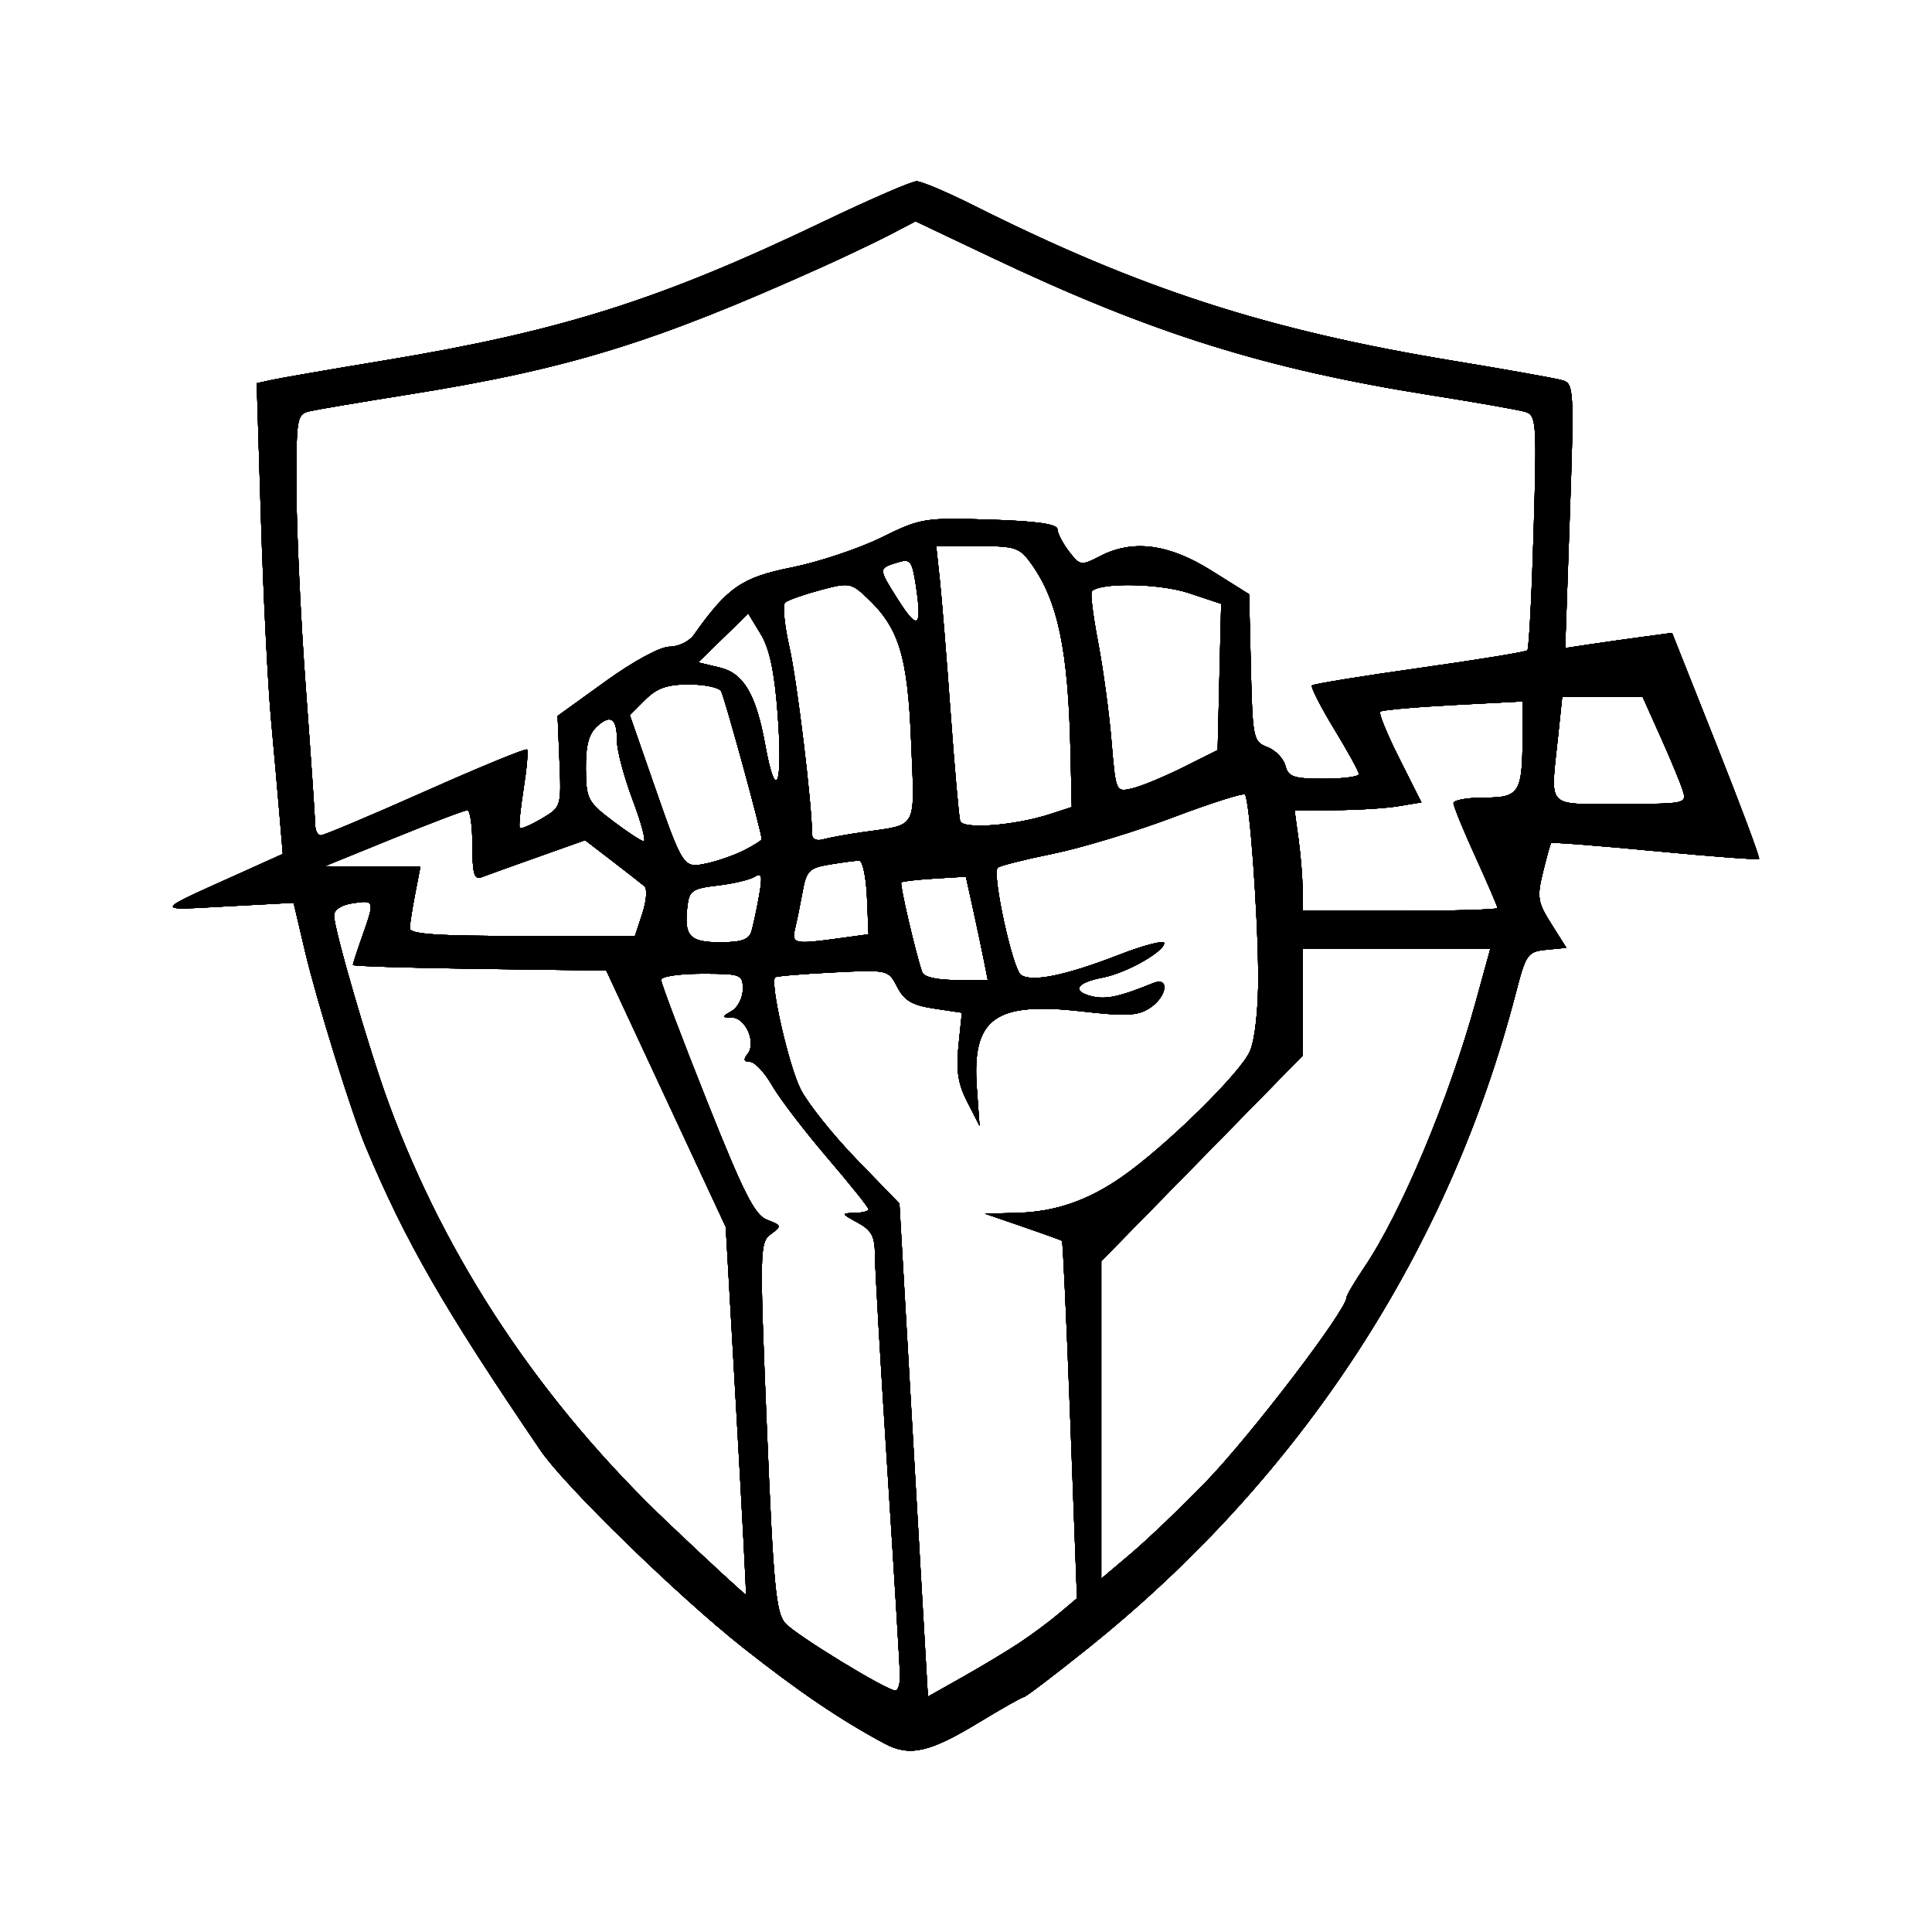 <svg
    xmlns="http://www.w3.org/2000/svg"
    viewBox="0 0 192 192"
    id="vector">
    <path
        id="path"
        d="M 87.884 173.259 C 83.474 170.889 79.389 168.119 73.821 163.723 C 67.413 158.665 56.116 147.663 53.73 144.158 C 44.119 130.037 40.301 123.407 36.339 113.954 C 34.921 110.573 31.477 99.477 30.315 94.548 L 29.177 89.718 L 22.593 90.069 C 15.189 90.463 15.049 90.753 24.262 86.596 L 28.103 84.863 L 27.804 81.284 C 27.64 79.315 27.248 74.892 26.932 71.454 C 26.617 68.017 26.169 59.103 25.937 51.645 L 25.514 38.086 L 27.011 37.755 C 27.835 37.573 32.868 36.703 38.196 35.822 C 55.738 32.921 65.622 29.796 81.857 22.017 C 86.449 19.817 90.604 18.017 91.09 18.017 C 91.576 18.017 94.147 19.108 96.804 20.441 C 113.272 28.706 125.981 32.819 144.446 35.859 C 149.774 36.736 154.657 37.609 155.298 37.8 C 156.405 38.129 156.44 38.792 156.004 51.274 L 155.546 64.402 L 157.965 64.039 C 159.295 63.839 161.685 63.5 163.275 63.287 L 166.167 62.898 L 170.587 74.031 C 173.018 80.154 174.919 85.252 174.813 85.358 C 174.706 85.465 170.041 85.114 164.446 84.579 C 158.851 84.044 154.214 83.684 154.141 83.78 C 154.068 83.876 153.705 85.187 153.335 86.694 C 152.729 89.16 152.812 89.673 154.162 91.812 L 155.663 94.19 L 153.685 94.385 C 151.813 94.569 151.649 94.8 150.653 98.642 C 144 124.318 129.29 146.848 108.105 163.814 C 104.789 166.469 101.935 168.642 101.762 168.642 C 101.59 168.642 99.582 169.776 97.301 171.162 C 92.354 174.167 90.387 174.605 87.884 173.259 Z M 101.321 163.259 C 102.524 162.462 104.301 161.142 105.27 160.324 L 107.032 158.839 L 106.365 141.137 C 105.998 131.401 105.627 123.38 105.541 123.312 C 105.454 123.244 103.696 122.609 101.634 121.902 L 97.884 120.615 L 101.009 120.539 C 104.816 120.445 108.052 119.345 111.457 116.985 C 115.804 113.974 123.339 106.577 124.228 104.449 C 124.729 103.251 125.059 100.203 125.041 96.943 C 125.006 90.665 124.179 79.416 123.718 78.955 C 123.548 78.785 120.337 79.806 116.584 81.223 C 112.83 82.641 107.448 84.271 104.624 84.846 C 101.8 85.42 99.335 86.044 99.147 86.232 C 98.562 86.818 100.636 96.341 101.469 96.894 C 102.577 97.63 105.877 96.953 111.165 94.905 C 113.657 93.94 115.696 93.406 115.696 93.718 C 115.696 94.577 111.898 96.713 109.595 97.148 C 106.976 97.643 106.459 98.496 108.472 99.001 C 109.892 99.357 111.202 99.079 114.602 97.701 C 116.266 97.027 115.99 99.046 114.264 100.176 C 113.072 100.957 111.923 101.012 107.434 100.502 C 98.871 99.529 96.575 101.208 97.072 108.081 L 97.347 111.886 L 96.134 109.521 C 95.208 107.717 95 106.384 95.257 103.9 L 95.593 100.643 L 92.828 100.228 C 90.659 99.903 89.871 99.442 89.17 98.088 C 88.279 96.365 88.267 96.362 82.768 96.639 C 79.738 96.792 77.157 97.008 77.032 97.12 C 76.488 97.609 78.384 105.936 79.571 108.265 C 80.289 109.675 82.79 112.804 85.129 115.219 L 89.382 119.608 L 90.798 144.109 L 92.215 168.609 L 95.674 166.658 C 97.577 165.585 100.118 164.055 101.321 163.259 Z M 89.441 166.61 C 89.437 165.837 88.877 156.626 88.196 146.142 C 87.515 135.657 86.955 126.034 86.952 124.755 C 86.947 122.866 86.625 122.257 85.227 121.499 C 83.607 120.62 83.589 120.565 84.915 120.542 C 85.688 120.528 86.321 120.366 86.321 120.183 C 86.321 119.999 84.465 117.678 82.196 115.026 C 79.927 112.374 77.466 109.152 76.727 107.865 C 75.988 106.579 74.998 105.524 74.526 105.522 C 73.921 105.519 73.853 105.287 74.298 104.735 C 75.183 103.637 74.114 101.146 72.747 101.123 C 71.692 101.105 71.691 101.07 72.727 100.467 C 73.329 100.116 73.821 99.14 73.821 98.298 C 73.821 96.83 73.653 96.767 69.759 96.767 C 67.524 96.767 65.696 97.039 65.696 97.373 C 65.696 97.706 67.728 103.081 70.211 109.316 C 73.915 118.619 74.998 120.757 76.241 121.23 C 77.683 121.778 77.7 121.847 76.602 122.65 C 75.495 123.46 75.479 124.241 76.205 141.809 C 76.86 157.635 77.111 160.288 78.048 161.326 C 79.121 162.514 88.071 167.984 88.977 168.005 C 89.235 168.011 89.444 167.384 89.441 166.61 Z M 73.168 140.128 L 72.123 121.927 L 66.187 109.19 L 60.252 96.454 L 47.661 96.285 C 40.737 96.192 35.071 96.016 35.071 95.895 C 35.071 95.773 35.493 94.478 36.009 93.017 C 37.253 89.49 37.238 89.44 35.071 89.758 C 33.928 89.926 33.196 90.406 33.196 90.987 C 33.196 92.348 36.701 104.408 38.6 109.579 C 44.343 125.22 53.772 139.374 66.478 151.425 C 70.646 155.379 74.092 158.55 74.135 158.472 C 74.178 158.393 73.743 150.139 73.168 140.128 Z M 119.823 147.282 C 124.291 142.675 133.821 130.185 133.821 128.936 C 133.821 128.726 134.616 127.379 135.587 125.942 C 139.25 120.524 144.012 109.17 146.662 99.537 L 148.113 94.267 L 129.446 94.267 L 129.446 104.921 L 119.446 115.128 L 109.446 125.334 L 109.446 156.883 L 112.415 154.371 C 114.048 152.99 117.381 149.8 119.823 147.282 Z M 97.762 95.36 C 97.541 94.243 97.051 91.933 96.674 90.226 L 95.989 87.122 L 92.874 87.312 C 91.16 87.417 89.673 87.587 89.567 87.69 C 89.396 87.859 90.978 94.667 91.64 96.61 C 91.806 97.096 93.091 97.392 95.036 97.392 L 98.165 97.392 Z M 74.683 92.548 C 74.86 91.946 75.199 90.359 75.437 89.02 C 75.79 87.031 75.71 86.685 75.001 87.129 C 74.524 87.427 72.868 87.82 71.321 88 C 68.791 88.296 68.488 88.507 68.306 90.101 C 67.969 93.039 68.525 93.642 71.572 93.642 C 73.69 93.642 74.439 93.378 74.683 92.548 Z M 83.418 93.245 L 86.314 92.848 L 86.161 89.187 C 86.077 87.174 85.727 85.528 85.384 85.529 C 85.04 85.529 83.729 85.701 82.471 85.909 C 80.432 86.246 80.138 86.534 79.772 88.558 C 79.546 89.807 79.209 91.462 79.023 92.235 C 78.645 93.809 78.891 93.865 83.418 93.245 Z M 63.84 90.772 C 64.248 89.537 64.34 88.321 64.045 88.07 C 63.75 87.819 62.302 86.688 60.827 85.556 L 58.146 83.497 L 53.451 85.164 C 50.869 86.081 48.349 86.987 47.851 87.178 C 47.127 87.456 46.946 86.823 46.946 84.021 C 46.946 82.094 46.723 80.517 46.45 80.517 C 46.177 80.517 42.872 81.77 39.106 83.302 L 32.259 86.087 L 37.018 86.114 L 41.778 86.142 L 41.264 88.798 C 40.982 90.259 40.738 91.806 40.723 92.235 C 40.703 92.832 43.339 93.017 51.898 93.017 L 63.099 93.017 L 63.84 90.772 Z M 148.821 90.239 C 148.821 90.086 147.837 87.801 146.634 85.161 C 145.43 82.521 144.446 80.115 144.446 79.814 C 144.446 79.513 145.82 79.267 147.498 79.267 C 151.012 79.267 151.298 78.803 151.313 73.079 L 151.322 69.704 L 144.382 70.071 C 140.566 70.272 137.314 70.566 137.155 70.725 C 136.996 70.884 137.855 72.977 139.063 75.376 L 141.26 79.738 L 138.947 80.121 C 137.675 80.331 134.838 80.506 132.643 80.51 L 128.652 80.517 L 129.049 83.416 C 129.268 85.011 129.447 87.261 129.447 88.416 L 129.447 90.517 L 139.134 90.517 C 144.462 90.517 148.822 90.392 148.822 90.239 Z M 73.977 84.488 C 74.923 84.005 75.696 83.514 75.696 83.397 C 75.696 82.714 71.992 69.222 71.655 68.676 C 71.431 68.314 69.986 68.017 68.443 68.017 C 66.304 68.017 65.278 68.378 64.113 69.543 L 62.588 71.068 L 64.829 77.511 C 67.904 86.347 67.879 86.309 70.271 85.794 C 71.364 85.559 73.032 84.971 73.977 84.488 Z M 62.878 79.505 C 62.022 77.229 61.321 74.604 61.321 73.671 C 61.321 71.388 60.715 70.931 59.341 72.175 C 58.508 72.928 58.203 74.079 58.222 76.395 C 58.246 79.392 58.402 79.696 60.878 81.575 C 62.325 82.672 63.717 83.586 63.972 83.606 C 64.227 83.626 63.735 81.78 62.878 79.505 Z M 85.696 82.704 C 91.294 81.9 90.91 82.613 90.549 73.7 C 90.201 65.142 89.34 62.367 86.092 59.335 C 84.57 57.915 84.345 57.881 81.5 58.646 C 79.855 59.089 78.29 59.642 78.024 59.875 C 77.757 60.108 77.949 62.106 78.45 64.314 C 79.215 67.687 80.696 79.912 80.696 82.855 C 80.696 83.385 81.124 83.605 81.79 83.417 C 82.391 83.247 84.149 82.926 85.696 82.704 Z M 42.28 78.632 C 47.7 76.22 52.243 74.355 52.375 74.487 C 52.506 74.619 52.352 76.381 52.032 78.403 C 51.711 80.425 51.541 82.177 51.654 82.296 C 51.767 82.416 52.744 81.994 53.824 81.359 C 55.773 80.213 55.787 80.169 55.602 75.676 L 55.415 71.148 L 60.186 67.707 C 62.975 65.696 65.615 64.267 66.541 64.267 C 67.412 64.267 68.493 63.747 68.942 63.112 C 72.295 58.372 73.726 57.383 78.656 56.397 C 81.325 55.863 85.337 54.527 87.571 53.429 C 91.497 51.498 91.86 51.438 98.352 51.639 C 102.989 51.783 105.075 52.077 105.085 52.588 C 105.093 52.996 105.609 53.993 106.233 54.804 C 107.328 56.227 107.436 56.244 109.313 55.273 C 112.581 53.583 116.136 54.043 120.384 56.705 L 124.134 59.055 L 124.31 66.372 C 124.479 73.384 124.547 73.711 125.943 74.242 C 126.745 74.547 127.553 75.38 127.74 76.094 C 128.032 77.213 128.562 77.392 131.575 77.392 C 133.498 77.392 135.061 77.181 135.049 76.923 C 135.037 76.665 133.922 74.639 132.571 72.421 C 131.221 70.203 130.237 68.267 130.386 68.118 C 130.535 67.97 135.348 67.187 141.083 66.38 C 146.818 65.572 151.636 64.785 151.79 64.631 C 151.945 64.476 152.225 59.16 152.412 52.817 C 152.735 41.879 152.692 41.265 151.568 40.926 C 150.917 40.73 146.727 39.991 142.259 39.285 C 125.75 36.674 114.437 33.125 98.497 25.557 L 90.985 21.991 L 88.497 23.291 C 87.128 24.007 84.04 25.478 81.634 26.562 C 64.932 34.082 56.472 36.683 40.384 39.241 C 35.915 39.952 31.626 40.675 30.852 40.849 C 29.491 41.155 29.446 41.401 29.455 48.497 C 29.46 52.53 29.879 61.454 30.387 68.329 C 30.896 75.204 31.313 81.321 31.316 81.923 C 31.319 82.525 31.57 83.017 31.873 83.017 C 32.177 83.017 36.86 81.044 42.28 78.632 Z M 104.384 80.898 L 106.51 80.204 L 106.38 74.505 C 106.153 64.602 105.134 59.741 102.513 56.06 C 101.329 54.398 100.937 54.267 97.137 54.267 L 93.037 54.267 L 93.39 57.548 C 93.584 59.353 94.069 65.329 94.468 70.829 C 94.867 76.329 95.293 81.169 95.415 81.585 C 95.669 82.448 100.853 82.051 104.384 80.898 Z M 167.22 78.52 C 166.981 77.766 165.989 75.375 165.016 73.208 L 163.248 69.267 L 155.249 69.267 L 154.848 73.108 C 154.073 80.519 153.499 79.892 161.051 79.892 C 167.566 79.892 167.649 79.873 167.22 78.52 Z M 117.571 76.26 L 121.009 74.541 L 121.184 67.273 L 121.36 60.005 L 118.147 58.938 C 115.254 57.977 109.391 57.863 108.503 58.751 C 108.344 58.911 108.623 61.184 109.124 63.803 C 109.625 66.423 110.226 70.853 110.459 73.648 C 110.883 78.725 110.885 78.73 112.508 78.354 C 113.402 78.148 115.68 77.205 117.571 76.26 Z M 77.283 70.936 C 76.97 66.769 76.479 64.454 75.601 63.011 L 74.361 60.971 L 71.871 63.4 L 69.381 65.829 L 71.553 66.349 C 73.9 66.91 75.143 69.029 76.042 74.001 C 77.109 79.905 77.823 78.142 77.283 70.936 Z M 91.031 58.262 C 90.653 55.743 90.473 55.502 89.247 55.878 C 87.261 56.488 87.261 56.458 89.214 59.547 C 91.215 62.711 91.652 62.402 91.031 58.262 Z"
        fill="#000000"
        stroke-width="12"/>
    <path
        id="path_1"
        d="M 87.884 173.259 C 83.474 170.889 79.389 168.119 73.821 163.723 C 67.413 158.665 56.116 147.663 53.73 144.158 C 44.119 130.037 40.301 123.407 36.339 113.954 C 34.921 110.573 31.477 99.477 30.315 94.548 L 29.177 89.718 L 22.593 90.069 C 15.189 90.463 15.049 90.753 24.262 86.596 L 28.103 84.863 L 27.804 81.284 C 27.64 79.315 27.248 74.892 26.932 71.454 C 26.617 68.017 26.169 59.103 25.937 51.645 L 25.514 38.086 L 27.011 37.755 C 27.835 37.573 32.868 36.703 38.196 35.822 C 55.738 32.921 65.622 29.796 81.857 22.017 C 86.449 19.817 90.604 18.017 91.09 18.017 C 91.576 18.017 94.147 19.108 96.804 20.441 C 113.272 28.706 125.981 32.819 144.446 35.859 C 149.774 36.736 154.657 37.609 155.298 37.8 C 156.405 38.129 156.44 38.792 156.004 51.274 L 155.546 64.402 L 157.965 64.039 C 159.295 63.839 161.685 63.5 163.275 63.287 L 166.167 62.898 L 170.587 74.031 C 173.018 80.154 174.919 85.252 174.813 85.358 C 174.706 85.465 170.041 85.114 164.446 84.579 C 158.851 84.044 154.214 83.684 154.141 83.78 C 154.068 83.876 153.705 85.187 153.335 86.694 C 152.729 89.16 152.812 89.673 154.162 91.812 L 155.663 94.19 L 153.685 94.385 C 151.813 94.569 151.649 94.8 150.653 98.642 C 144 124.318 129.29 146.848 108.105 163.814 C 104.789 166.469 101.935 168.642 101.762 168.642 C 101.59 168.642 99.582 169.776 97.301 171.162 C 92.354 174.167 90.387 174.605 87.884 173.259 Z M 101.321 163.259 C 102.524 162.462 104.301 161.142 105.27 160.324 L 107.032 158.839 L 106.365 141.137 C 105.998 131.401 105.627 123.38 105.541 123.312 C 105.454 123.244 103.696 122.609 101.634 121.902 L 97.884 120.615 L 101.009 120.539 C 104.816 120.445 108.052 119.345 111.457 116.985 C 115.804 113.974 123.339 106.577 124.228 104.449 C 124.729 103.251 125.059 100.203 125.041 96.943 C 125.006 90.665 124.179 79.416 123.718 78.955 C 123.548 78.785 120.337 79.806 116.584 81.223 C 112.83 82.641 107.448 84.271 104.624 84.846 C 101.8 85.42 99.335 86.044 99.147 86.232 C 98.562 86.818 100.636 96.341 101.469 96.894 C 102.577 97.63 105.877 96.953 111.165 94.905 C 113.657 93.94 115.696 93.406 115.696 93.718 C 115.696 94.577 111.898 96.713 109.595 97.148 C 106.976 97.643 106.459 98.496 108.472 99.001 C 109.892 99.357 111.202 99.079 114.602 97.701 C 116.266 97.027 115.99 99.046 114.264 100.176 C 113.072 100.957 111.923 101.012 107.434 100.502 C 98.871 99.529 96.575 101.208 97.072 108.081 L 97.347 111.886 L 96.134 109.521 C 95.208 107.717 95 106.384 95.257 103.9 L 95.593 100.643 L 92.828 100.228 C 90.659 99.903 89.871 99.442 89.17 98.088 C 88.279 96.365 88.267 96.362 82.768 96.639 C 79.738 96.792 77.157 97.008 77.032 97.12 C 76.488 97.609 78.384 105.936 79.571 108.265 C 80.289 109.675 82.79 112.804 85.129 115.219 L 89.382 119.608 L 90.798 144.109 L 92.215 168.609 L 95.674 166.658 C 97.577 165.585 100.118 164.055 101.321 163.259 Z M 89.441 166.61 C 89.437 165.837 88.877 156.626 88.196 146.142 C 87.515 135.657 86.955 126.034 86.952 124.755 C 86.947 122.866 86.625 122.257 85.227 121.499 C 83.607 120.62 83.589 120.565 84.915 120.542 C 85.688 120.528 86.321 120.366 86.321 120.183 C 86.321 119.999 84.465 117.678 82.196 115.026 C 79.927 112.374 77.466 109.152 76.727 107.865 C 75.988 106.579 74.998 105.524 74.526 105.522 C 73.921 105.519 73.853 105.287 74.298 104.735 C 75.183 103.637 74.114 101.146 72.747 101.123 C 71.692 101.105 71.691 101.07 72.727 100.467 C 73.329 100.116 73.821 99.14 73.821 98.298 C 73.821 96.83 73.653 96.767 69.759 96.767 C 67.524 96.767 65.696 97.039 65.696 97.373 C 65.696 97.706 67.728 103.081 70.211 109.316 C 73.915 118.619 74.998 120.757 76.241 121.23 C 77.683 121.778 77.7 121.847 76.602 122.65 C 75.495 123.46 75.479 124.241 76.205 141.809 C 76.86 157.635 77.111 160.288 78.048 161.326 C 79.121 162.514 88.071 167.984 88.977 168.005 C 89.235 168.011 89.444 167.384 89.441 166.61 Z M 73.168 140.128 L 72.123 121.927 L 66.187 109.19 L 60.252 96.454 L 47.661 96.285 C 40.737 96.192 35.071 96.016 35.071 95.895 C 35.071 95.773 35.493 94.478 36.009 93.017 C 37.253 89.49 37.238 89.44 35.071 89.758 C 33.928 89.926 33.196 90.406 33.196 90.987 C 33.196 92.348 36.701 104.408 38.6 109.579 C 44.343 125.22 53.772 139.374 66.478 151.425 C 70.646 155.379 74.092 158.55 74.135 158.472 C 74.178 158.393 73.743 150.139 73.168 140.128 Z M 119.823 147.282 C 124.291 142.675 133.821 130.185 133.821 128.936 C 133.821 128.726 134.616 127.379 135.587 125.942 C 139.25 120.524 144.012 109.17 146.662 99.537 L 148.113 94.267 L 129.446 94.267 L 129.446 104.921 L 119.446 115.128 L 109.446 125.334 L 109.446 156.883 L 112.415 154.371 C 114.048 152.99 117.381 149.8 119.823 147.282 Z M 97.762 95.36 C 97.541 94.243 97.051 91.933 96.674 90.226 L 95.989 87.122 L 92.874 87.312 C 91.16 87.417 89.673 87.587 89.567 87.69 C 89.396 87.859 90.978 94.667 91.64 96.61 C 91.806 97.096 93.091 97.392 95.036 97.392 L 98.165 97.392 Z M 74.683 92.548 C 74.86 91.946 75.199 90.359 75.437 89.02 C 75.79 87.031 75.71 86.685 75.001 87.129 C 74.524 87.427 72.868 87.82 71.321 88 C 68.791 88.296 68.488 88.507 68.306 90.101 C 67.969 93.039 68.525 93.642 71.572 93.642 C 73.69 93.642 74.439 93.378 74.683 92.548 Z M 83.418 93.245 L 86.314 92.848 L 86.161 89.187 C 86.077 87.174 85.727 85.528 85.384 85.529 C 85.04 85.529 83.729 85.701 82.471 85.909 C 80.432 86.246 80.138 86.534 79.772 88.558 C 79.546 89.807 79.209 91.462 79.023 92.235 C 78.645 93.809 78.891 93.865 83.418 93.245 Z M 63.84 90.772 C 64.248 89.537 64.34 88.321 64.045 88.07 C 63.75 87.819 62.302 86.688 60.827 85.556 L 58.146 83.497 L 53.451 85.164 C 50.869 86.081 48.349 86.987 47.851 87.178 C 47.127 87.456 46.946 86.823 46.946 84.021 C 46.946 82.094 46.723 80.517 46.45 80.517 C 46.177 80.517 42.872 81.77 39.106 83.302 L 32.259 86.087 L 37.018 86.114 L 41.778 86.142 L 41.264 88.798 C 40.982 90.259 40.738 91.806 40.723 92.235 C 40.703 92.832 43.339 93.017 51.898 93.017 L 63.099 93.017 L 63.84 90.772 Z M 148.821 90.239 C 148.821 90.086 147.837 87.801 146.634 85.161 C 145.43 82.521 144.446 80.115 144.446 79.814 C 144.446 79.513 145.82 79.267 147.498 79.267 C 151.012 79.267 151.298 78.803 151.313 73.079 L 151.322 69.704 L 144.382 70.071 C 140.566 70.272 137.314 70.566 137.155 70.725 C 136.996 70.884 137.855 72.977 139.063 75.376 L 141.26 79.738 L 138.947 80.121 C 137.675 80.331 134.838 80.506 132.643 80.51 L 128.652 80.517 L 129.049 83.416 C 129.268 85.011 129.447 87.261 129.447 88.416 L 129.447 90.517 L 139.134 90.517 C 144.462 90.517 148.822 90.392 148.822 90.239 Z M 73.977 84.488 C 74.923 84.005 75.696 83.514 75.696 83.397 C 75.696 82.714 71.992 69.222 71.655 68.676 C 71.431 68.314 69.986 68.017 68.443 68.017 C 66.304 68.017 65.278 68.378 64.113 69.543 L 62.588 71.068 L 64.829 77.511 C 67.904 86.347 67.879 86.309 70.271 85.794 C 71.364 85.559 73.032 84.971 73.977 84.488 Z M 62.878 79.505 C 62.022 77.229 61.321 74.604 61.321 73.671 C 61.321 71.388 60.715 70.931 59.341 72.175 C 58.508 72.928 58.203 74.079 58.222 76.395 C 58.246 79.392 58.402 79.696 60.878 81.575 C 62.325 82.672 63.717 83.586 63.972 83.606 C 64.227 83.626 63.735 81.78 62.878 79.505 Z M 85.696 82.704 C 91.294 81.9 90.91 82.613 90.549 73.7 C 90.201 65.142 89.34 62.367 86.092 59.335 C 84.57 57.915 84.345 57.881 81.5 58.646 C 79.855 59.089 78.29 59.642 78.024 59.875 C 77.757 60.108 77.949 62.106 78.45 64.314 C 79.215 67.687 80.696 79.912 80.696 82.855 C 80.696 83.385 81.124 83.605 81.79 83.417 C 82.391 83.247 84.149 82.926 85.696 82.704 Z M 42.28 78.632 C 47.7 76.22 52.243 74.355 52.375 74.487 C 52.506 74.619 52.352 76.381 52.032 78.403 C 51.711 80.425 51.541 82.177 51.654 82.296 C 51.767 82.416 52.744 81.994 53.824 81.359 C 55.773 80.213 55.787 80.169 55.602 75.676 L 55.415 71.148 L 60.186 67.707 C 62.975 65.696 65.615 64.267 66.541 64.267 C 67.412 64.267 68.493 63.747 68.942 63.112 C 72.295 58.372 73.726 57.383 78.656 56.397 C 81.325 55.863 85.337 54.527 87.571 53.429 C 91.497 51.498 91.86 51.438 98.352 51.639 C 102.989 51.783 105.075 52.077 105.085 52.588 C 105.093 52.996 105.609 53.993 106.233 54.804 C 107.328 56.227 107.436 56.244 109.313 55.273 C 112.581 53.583 116.136 54.043 120.384 56.705 L 124.134 59.055 L 124.31 66.372 C 124.479 73.384 124.547 73.711 125.943 74.242 C 126.745 74.547 127.553 75.38 127.74 76.094 C 128.032 77.213 128.562 77.392 131.575 77.392 C 133.498 77.392 135.061 77.181 135.049 76.923 C 135.037 76.665 133.922 74.639 132.571 72.421 C 131.221 70.203 130.237 68.267 130.386 68.118 C 130.535 67.97 135.348 67.187 141.083 66.38 C 146.818 65.572 151.636 64.785 151.79 64.631 C 151.945 64.476 152.225 59.16 152.412 52.817 C 152.735 41.879 152.692 41.265 151.568 40.926 C 150.917 40.73 146.727 39.991 142.259 39.285 C 125.75 36.674 114.437 33.125 98.497 25.557 L 90.985 21.991 L 88.497 23.291 C 87.128 24.007 84.04 25.478 81.634 26.562 C 64.932 34.082 56.472 36.683 40.384 39.241 C 35.915 39.952 31.626 40.675 30.852 40.849 C 29.491 41.155 29.446 41.401 29.455 48.497 C 29.46 52.53 29.879 61.454 30.387 68.329 C 30.896 75.204 31.313 81.321 31.316 81.923 C 31.319 82.525 31.57 83.017 31.873 83.017 C 32.177 83.017 36.86 81.044 42.28 78.632 Z M 104.384 80.898 L 106.51 80.204 L 106.38 74.505 C 106.153 64.602 105.134 59.741 102.513 56.06 C 101.329 54.398 100.937 54.267 97.137 54.267 L 93.037 54.267 L 93.39 57.548 C 93.584 59.353 94.069 65.329 94.468 70.829 C 94.867 76.329 95.293 81.169 95.415 81.585 C 95.669 82.448 100.853 82.051 104.384 80.898 Z M 167.22 78.52 C 166.981 77.766 165.989 75.375 165.016 73.208 L 163.248 69.267 L 155.249 69.267 L 154.848 73.108 C 154.073 80.519 153.499 79.892 161.051 79.892 C 167.566 79.892 167.649 79.873 167.22 78.52 Z M 117.571 76.26 L 121.009 74.541 L 121.184 67.273 L 121.36 60.005 L 118.147 58.938 C 115.254 57.977 109.391 57.863 108.503 58.751 C 108.344 58.911 108.623 61.184 109.124 63.803 C 109.625 66.423 110.226 70.853 110.459 73.648 C 110.883 78.725 110.885 78.73 112.508 78.354 C 113.402 78.148 115.68 77.205 117.571 76.26 Z M 77.283 70.936 C 76.97 66.769 76.479 64.454 75.601 63.011 L 74.361 60.971 L 71.871 63.4 L 69.381 65.829 L 71.553 66.349 C 73.9 66.91 75.143 69.029 76.042 74.001 C 77.109 79.905 77.823 78.142 77.283 70.936 Z M 91.031 58.262 C 90.653 55.743 90.473 55.502 89.247 55.878 C 87.261 56.488 87.261 56.458 89.214 59.547 C 91.215 62.711 91.652 62.402 91.031 58.262 Z"
        fill="#000000"
        stroke-width="12"/>
    <path
        id="path_2"
        d="M 87.884 173.259 C 83.474 170.889 79.389 168.119 73.821 163.723 C 67.413 158.665 56.116 147.663 53.73 144.158 C 44.119 130.037 40.301 123.407 36.339 113.954 C 34.921 110.573 31.477 99.477 30.315 94.548 L 29.177 89.718 L 22.593 90.069 C 15.189 90.463 15.049 90.753 24.262 86.596 L 28.103 84.863 L 27.804 81.284 C 27.64 79.315 27.248 74.892 26.932 71.454 C 26.617 68.017 26.169 59.103 25.937 51.645 L 25.514 38.086 L 27.011 37.755 C 27.835 37.573 32.868 36.703 38.196 35.822 C 55.738 32.921 65.622 29.796 81.857 22.017 C 86.449 19.817 90.604 18.017 91.09 18.017 C 91.576 18.017 94.147 19.108 96.804 20.441 C 113.272 28.706 125.981 32.819 144.446 35.859 C 149.774 36.736 154.657 37.609 155.298 37.8 C 156.405 38.129 156.44 38.792 156.004 51.274 L 155.546 64.402 L 157.965 64.039 C 159.295 63.839 161.685 63.5 163.275 63.287 L 166.167 62.898 L 170.587 74.031 C 173.018 80.154 174.919 85.252 174.813 85.358 C 174.706 85.465 170.041 85.114 164.446 84.579 C 158.851 84.044 154.214 83.684 154.141 83.78 C 154.068 83.876 153.705 85.187 153.335 86.694 C 152.729 89.16 152.812 89.673 154.162 91.812 L 155.663 94.19 L 153.685 94.385 C 151.813 94.569 151.649 94.8 150.653 98.642 C 144 124.318 129.29 146.848 108.105 163.814 C 104.789 166.469 101.935 168.642 101.762 168.642 C 101.59 168.642 99.582 169.776 97.301 171.162 C 92.354 174.167 90.387 174.605 87.884 173.259 Z M 101.321 163.259 C 102.524 162.462 104.301 161.142 105.27 160.324 L 107.032 158.839 L 106.365 141.137 C 105.998 131.401 105.627 123.38 105.541 123.312 C 105.454 123.244 103.696 122.609 101.634 121.902 L 97.884 120.615 L 101.009 120.539 C 104.816 120.445 108.052 119.345 111.457 116.985 C 115.804 113.974 123.339 106.577 124.228 104.449 C 124.729 103.251 125.059 100.203 125.041 96.943 C 125.006 90.665 124.179 79.416 123.718 78.955 C 123.548 78.785 120.337 79.806 116.584 81.223 C 112.83 82.641 107.448 84.271 104.624 84.846 C 101.8 85.42 99.335 86.044 99.147 86.232 C 98.562 86.818 100.636 96.341 101.469 96.894 C 102.577 97.63 105.877 96.953 111.165 94.905 C 113.657 93.94 115.696 93.406 115.696 93.718 C 115.696 94.577 111.898 96.713 109.595 97.148 C 106.976 97.643 106.459 98.496 108.472 99.001 C 109.892 99.357 111.202 99.079 114.602 97.701 C 116.266 97.027 115.99 99.046 114.264 100.176 C 113.072 100.957 111.923 101.012 107.434 100.502 C 98.871 99.529 96.575 101.208 97.072 108.081 L 97.347 111.886 L 96.134 109.521 C 95.208 107.717 95 106.384 95.257 103.9 L 95.593 100.643 L 92.828 100.228 C 90.659 99.903 89.871 99.442 89.17 98.088 C 88.279 96.365 88.267 96.362 82.768 96.639 C 79.738 96.792 77.157 97.008 77.032 97.12 C 76.488 97.609 78.384 105.936 79.571 108.265 C 80.289 109.675 82.79 112.804 85.129 115.219 L 89.382 119.608 L 90.798 144.109 L 92.215 168.609 L 95.674 166.658 C 97.577 165.585 100.118 164.055 101.321 163.259 Z M 89.441 166.61 C 89.437 165.837 88.877 156.626 88.196 146.142 C 87.515 135.657 86.955 126.034 86.952 124.755 C 86.947 122.866 86.625 122.257 85.227 121.499 C 83.607 120.62 83.589 120.565 84.915 120.542 C 85.688 120.528 86.321 120.366 86.321 120.183 C 86.321 119.999 84.465 117.678 82.196 115.026 C 79.927 112.374 77.466 109.152 76.727 107.865 C 75.988 106.579 74.998 105.524 74.526 105.522 C 73.921 105.519 73.853 105.287 74.298 104.735 C 75.183 103.637 74.114 101.146 72.747 101.123 C 71.692 101.105 71.691 101.07 72.727 100.467 C 73.329 100.116 73.821 99.14 73.821 98.298 C 73.821 96.83 73.653 96.767 69.759 96.767 C 67.524 96.767 65.696 97.039 65.696 97.373 C 65.696 97.706 67.728 103.081 70.211 109.316 C 73.915 118.619 74.998 120.757 76.241 121.23 C 77.683 121.778 77.7 121.847 76.602 122.65 C 75.495 123.46 75.479 124.241 76.205 141.809 C 76.86 157.635 77.111 160.288 78.048 161.326 C 79.121 162.514 88.071 167.984 88.977 168.005 C 89.235 168.011 89.444 167.384 89.441 166.61 Z M 73.168 140.128 L 72.123 121.927 L 66.187 109.19 L 60.252 96.454 L 47.661 96.285 C 40.737 96.192 35.071 96.016 35.071 95.895 C 35.071 95.773 35.493 94.478 36.009 93.017 C 37.253 89.49 37.238 89.44 35.071 89.758 C 33.928 89.926 33.196 90.406 33.196 90.987 C 33.196 92.348 36.701 104.408 38.6 109.579 C 44.343 125.22 53.772 139.374 66.478 151.425 C 70.646 155.379 74.092 158.55 74.135 158.472 C 74.178 158.393 73.743 150.139 73.168 140.128 Z M 119.823 147.282 C 124.291 142.675 133.821 130.185 133.821 128.936 C 133.821 128.726 134.616 127.379 135.587 125.942 C 139.25 120.524 144.012 109.17 146.662 99.537 L 148.113 94.267 L 129.446 94.267 L 129.446 104.921 L 119.446 115.128 L 109.446 125.334 L 109.446 156.883 L 112.415 154.371 C 114.048 152.99 117.381 149.8 119.823 147.282 Z M 97.762 95.36 C 97.541 94.243 97.051 91.933 96.674 90.226 L 95.989 87.122 L 92.874 87.312 C 91.16 87.417 89.673 87.587 89.567 87.69 C 89.396 87.859 90.978 94.667 91.64 96.61 C 91.806 97.096 93.091 97.392 95.036 97.392 L 98.165 97.392 Z M 74.683 92.548 C 74.86 91.946 75.199 90.359 75.437 89.02 C 75.79 87.031 75.71 86.685 75.001 87.129 C 74.524 87.427 72.868 87.82 71.321 88 C 68.791 88.296 68.488 88.507 68.306 90.101 C 67.969 93.039 68.525 93.642 71.572 93.642 C 73.69 93.642 74.439 93.378 74.683 92.548 Z M 83.418 93.245 L 86.314 92.848 L 86.161 89.187 C 86.077 87.174 85.727 85.528 85.384 85.529 C 85.04 85.529 83.729 85.701 82.471 85.909 C 80.432 86.246 80.138 86.534 79.772 88.558 C 79.546 89.807 79.209 91.462 79.023 92.235 C 78.645 93.809 78.891 93.865 83.418 93.245 Z M 63.84 90.772 C 64.248 89.537 64.34 88.321 64.045 88.07 C 63.75 87.819 62.302 86.688 60.827 85.556 L 58.146 83.497 L 53.451 85.164 C 50.869 86.081 48.349 86.987 47.851 87.178 C 47.127 87.456 46.946 86.823 46.946 84.021 C 46.946 82.094 46.723 80.517 46.45 80.517 C 46.177 80.517 42.872 81.77 39.106 83.302 L 32.259 86.087 L 37.018 86.114 L 41.778 86.142 L 41.264 88.798 C 40.982 90.259 40.738 91.806 40.723 92.235 C 40.703 92.832 43.339 93.017 51.898 93.017 L 63.099 93.017 L 63.84 90.772 Z M 148.821 90.239 C 148.821 90.086 147.837 87.801 146.634 85.161 C 145.43 82.521 144.446 80.115 144.446 79.814 C 144.446 79.513 145.82 79.267 147.498 79.267 C 151.012 79.267 151.298 78.803 151.313 73.079 L 151.322 69.704 L 144.382 70.071 C 140.566 70.272 137.314 70.566 137.155 70.725 C 136.996 70.884 137.855 72.977 139.063 75.376 L 141.26 79.738 L 138.947 80.121 C 137.675 80.331 134.838 80.506 132.643 80.51 L 128.652 80.517 L 129.049 83.416 C 129.268 85.011 129.447 87.261 129.447 88.416 L 129.447 90.517 L 139.134 90.517 C 144.462 90.517 148.822 90.392 148.822 90.239 Z M 73.977 84.488 C 74.923 84.005 75.696 83.514 75.696 83.397 C 75.696 82.714 71.992 69.222 71.655 68.676 C 71.431 68.314 69.986 68.017 68.443 68.017 C 66.304 68.017 65.278 68.378 64.113 69.543 L 62.588 71.068 L 64.829 77.511 C 67.904 86.347 67.879 86.309 70.271 85.794 C 71.364 85.559 73.032 84.971 73.977 84.488 Z M 62.878 79.505 C 62.022 77.229 61.321 74.604 61.321 73.671 C 61.321 71.388 60.715 70.931 59.341 72.175 C 58.508 72.928 58.203 74.079 58.222 76.395 C 58.246 79.392 58.402 79.696 60.878 81.575 C 62.325 82.672 63.717 83.586 63.972 83.606 C 64.227 83.626 63.735 81.78 62.878 79.505 Z M 85.696 82.704 C 91.294 81.9 90.91 82.613 90.549 73.7 C 90.201 65.142 89.34 62.367 86.092 59.335 C 84.57 57.915 84.345 57.881 81.5 58.646 C 79.855 59.089 78.29 59.642 78.024 59.875 C 77.757 60.108 77.949 62.106 78.45 64.314 C 79.215 67.687 80.696 79.912 80.696 82.855 C 80.696 83.385 81.124 83.605 81.79 83.417 C 82.391 83.247 84.149 82.926 85.696 82.704 Z M 42.28 78.632 C 47.7 76.22 52.243 74.355 52.375 74.487 C 52.506 74.619 52.352 76.381 52.032 78.403 C 51.711 80.425 51.541 82.177 51.654 82.296 C 51.767 82.416 52.744 81.994 53.824 81.359 C 55.773 80.213 55.787 80.169 55.602 75.676 L 55.415 71.148 L 60.186 67.707 C 62.975 65.696 65.615 64.267 66.541 64.267 C 67.412 64.267 68.493 63.747 68.942 63.112 C 72.295 58.372 73.726 57.383 78.656 56.397 C 81.325 55.863 85.337 54.527 87.571 53.429 C 91.497 51.498 91.86 51.438 98.352 51.639 C 102.989 51.783 105.075 52.077 105.085 52.588 C 105.093 52.996 105.609 53.993 106.233 54.804 C 107.328 56.227 107.436 56.244 109.313 55.273 C 112.581 53.583 116.136 54.043 120.384 56.705 L 124.134 59.055 L 124.31 66.372 C 124.479 73.384 124.547 73.711 125.943 74.242 C 126.745 74.547 127.553 75.38 127.74 76.094 C 128.032 77.213 128.562 77.392 131.575 77.392 C 133.498 77.392 135.061 77.181 135.049 76.923 C 135.037 76.665 133.922 74.639 132.571 72.421 C 131.221 70.203 130.237 68.267 130.386 68.118 C 130.535 67.97 135.348 67.187 141.083 66.38 C 146.818 65.572 151.636 64.785 151.79 64.631 C 151.945 64.476 152.225 59.16 152.412 52.817 C 152.735 41.879 152.692 41.265 151.568 40.926 C 150.917 40.73 146.727 39.991 142.259 39.285 C 125.75 36.674 114.437 33.125 98.497 25.557 L 90.985 21.991 L 88.497 23.291 C 87.128 24.007 84.04 25.478 81.634 26.562 C 64.932 34.082 56.472 36.683 40.384 39.241 C 35.915 39.952 31.626 40.675 30.852 40.849 C 29.491 41.155 29.446 41.401 29.455 48.497 C 29.46 52.53 29.879 61.454 30.387 68.329 C 30.896 75.204 31.313 81.321 31.316 81.923 C 31.319 82.525 31.57 83.017 31.873 83.017 C 32.177 83.017 36.86 81.044 42.28 78.632 Z M 104.384 80.898 L 106.51 80.204 L 106.38 74.505 C 106.153 64.602 105.134 59.741 102.513 56.06 C 101.329 54.398 100.937 54.267 97.137 54.267 L 93.037 54.267 L 93.39 57.548 C 93.584 59.353 94.069 65.329 94.468 70.829 C 94.867 76.329 95.293 81.169 95.415 81.585 C 95.669 82.448 100.853 82.051 104.384 80.898 Z M 167.22 78.52 C 166.981 77.766 165.989 75.375 165.016 73.208 L 163.248 69.267 L 155.249 69.267 L 154.848 73.108 C 154.073 80.519 153.499 79.892 161.051 79.892 C 167.566 79.892 167.649 79.873 167.22 78.52 Z M 117.571 76.26 L 121.009 74.541 L 121.184 67.273 L 121.36 60.005 L 118.147 58.938 C 115.254 57.977 109.391 57.863 108.503 58.751 C 108.344 58.911 108.623 61.184 109.124 63.803 C 109.625 66.423 110.226 70.853 110.459 73.648 C 110.883 78.725 110.885 78.73 112.508 78.354 C 113.402 78.148 115.68 77.205 117.571 76.26 Z M 77.283 70.936 C 76.97 66.769 76.479 64.454 75.601 63.011 L 74.361 60.971 L 71.871 63.4 L 69.381 65.829 L 71.553 66.349 C 73.9 66.91 75.143 69.029 76.042 74.001 C 77.109 79.905 77.823 78.142 77.283 70.936 Z M 91.031 58.262 C 90.653 55.743 90.473 55.502 89.247 55.878 C 87.261 56.488 87.261 56.458 89.214 59.547 C 91.215 62.711 91.652 62.402 91.031 58.262 Z"
        fill="#000000"
        stroke-width="12"/>
    <path
        id="path_3"
        d="M 87.884 173.259 C 83.474 170.889 79.389 168.119 73.821 163.723 C 67.413 158.665 56.116 147.663 53.73 144.158 C 44.119 130.037 40.301 123.407 36.339 113.954 C 34.921 110.573 31.477 99.477 30.315 94.548 L 29.177 89.718 L 22.593 90.069 C 15.189 90.463 15.049 90.753 24.262 86.596 L 28.103 84.863 L 27.804 81.284 C 27.64 79.315 27.248 74.892 26.932 71.454 C 26.617 68.017 26.169 59.103 25.937 51.645 L 25.514 38.086 L 27.011 37.755 C 27.835 37.573 32.868 36.703 38.196 35.822 C 55.738 32.921 65.622 29.796 81.857 22.017 C 86.449 19.817 90.604 18.017 91.09 18.017 C 91.576 18.017 94.147 19.108 96.804 20.441 C 113.272 28.706 125.981 32.819 144.446 35.859 C 149.774 36.736 154.657 37.609 155.298 37.8 C 156.405 38.129 156.44 38.792 156.004 51.274 L 155.546 64.402 L 157.965 64.039 C 159.295 63.839 161.685 63.5 163.275 63.287 L 166.167 62.898 L 170.587 74.031 C 173.018 80.154 174.919 85.252 174.813 85.358 C 174.706 85.465 170.041 85.114 164.446 84.579 C 158.851 84.044 154.214 83.684 154.141 83.78 C 154.068 83.876 153.705 85.187 153.335 86.694 C 152.729 89.16 152.812 89.673 154.162 91.812 L 155.663 94.19 L 153.685 94.385 C 151.813 94.569 151.649 94.8 150.653 98.642 C 144 124.318 129.29 146.848 108.105 163.814 C 104.789 166.469 101.935 168.642 101.762 168.642 C 101.59 168.642 99.582 169.776 97.301 171.162 C 92.354 174.167 90.387 174.605 87.884 173.259 Z M 101.321 163.259 C 102.524 162.462 104.301 161.142 105.27 160.324 L 107.032 158.839 L 106.365 141.137 C 105.998 131.401 105.627 123.38 105.541 123.312 C 105.454 123.244 103.696 122.609 101.634 121.902 L 97.884 120.615 L 101.009 120.539 C 104.816 120.445 108.052 119.345 111.457 116.985 C 115.804 113.974 123.339 106.577 124.228 104.449 C 124.729 103.251 125.059 100.203 125.041 96.943 C 125.006 90.665 124.179 79.416 123.718 78.955 C 123.548 78.785 120.337 79.806 116.584 81.223 C 112.83 82.641 107.448 84.271 104.624 84.846 C 101.8 85.42 99.335 86.044 99.147 86.232 C 98.562 86.818 100.636 96.341 101.469 96.894 C 102.577 97.63 105.877 96.953 111.165 94.905 C 113.657 93.94 115.696 93.406 115.696 93.718 C 115.696 94.577 111.898 96.713 109.595 97.148 C 106.976 97.643 106.459 98.496 108.472 99.001 C 109.892 99.357 111.202 99.079 114.602 97.701 C 116.266 97.027 115.99 99.046 114.264 100.176 C 113.072 100.957 111.923 101.012 107.434 100.502 C 98.871 99.529 96.575 101.208 97.072 108.081 L 97.347 111.886 L 96.134 109.521 C 95.208 107.717 95 106.384 95.257 103.9 L 95.593 100.643 L 92.828 100.228 C 90.659 99.903 89.871 99.442 89.17 98.088 C 88.279 96.365 88.267 96.362 82.768 96.639 C 79.738 96.792 77.157 97.008 77.032 97.12 C 76.488 97.609 78.384 105.936 79.571 108.265 C 80.289 109.675 82.79 112.804 85.129 115.219 L 89.382 119.608 L 90.798 144.109 L 92.215 168.609 L 95.674 166.658 C 97.577 165.585 100.118 164.055 101.321 163.259 Z M 89.441 166.61 C 89.437 165.837 88.877 156.626 88.196 146.142 C 87.515 135.657 86.955 126.034 86.952 124.755 C 86.947 122.866 86.625 122.257 85.227 121.499 C 83.607 120.62 83.589 120.565 84.915 120.542 C 85.688 120.528 86.321 120.366 86.321 120.183 C 86.321 119.999 84.465 117.678 82.196 115.026 C 79.927 112.374 77.466 109.152 76.727 107.865 C 75.988 106.579 74.998 105.524 74.526 105.522 C 73.921 105.519 73.853 105.287 74.298 104.735 C 75.183 103.637 74.114 101.146 72.747 101.123 C 71.692 101.105 71.691 101.07 72.727 100.467 C 73.329 100.116 73.821 99.14 73.821 98.298 C 73.821 96.83 73.653 96.767 69.759 96.767 C 67.524 96.767 65.696 97.039 65.696 97.373 C 65.696 97.706 67.728 103.081 70.211 109.316 C 73.915 118.619 74.998 120.757 76.241 121.23 C 77.683 121.778 77.7 121.847 76.602 122.65 C 75.495 123.46 75.479 124.241 76.205 141.809 C 76.86 157.635 77.111 160.288 78.048 161.326 C 79.121 162.514 88.071 167.984 88.977 168.005 C 89.235 168.011 89.444 167.384 89.441 166.61 Z M 73.168 140.128 L 72.123 121.927 L 66.187 109.19 L 60.252 96.454 L 47.661 96.285 C 40.737 96.192 35.071 96.016 35.071 95.895 C 35.071 95.773 35.493 94.478 36.009 93.017 C 37.253 89.49 37.238 89.44 35.071 89.758 C 33.928 89.926 33.196 90.406 33.196 90.987 C 33.196 92.348 36.701 104.408 38.6 109.579 C 44.343 125.22 53.772 139.374 66.478 151.425 C 70.646 155.379 74.092 158.55 74.135 158.472 C 74.178 158.393 73.743 150.139 73.168 140.128 Z M 119.823 147.282 C 124.291 142.675 133.821 130.185 133.821 128.936 C 133.821 128.726 134.616 127.379 135.587 125.942 C 139.25 120.524 144.012 109.17 146.662 99.537 L 148.113 94.267 L 129.446 94.267 L 129.446 104.921 L 119.446 115.128 L 109.446 125.334 L 109.446 156.883 L 112.415 154.371 C 114.048 152.99 117.381 149.8 119.823 147.282 Z M 97.762 95.36 C 97.541 94.243 97.051 91.933 96.674 90.226 L 95.989 87.122 L 92.874 87.312 C 91.16 87.417 89.673 87.587 89.567 87.69 C 89.396 87.859 90.978 94.667 91.64 96.61 C 91.806 97.096 93.091 97.392 95.036 97.392 L 98.165 97.392 Z M 74.683 92.548 C 74.86 91.946 75.199 90.359 75.437 89.02 C 75.79 87.031 75.71 86.685 75.001 87.129 C 74.524 87.427 72.868 87.82 71.321 88 C 68.791 88.296 68.488 88.507 68.306 90.101 C 67.969 93.039 68.525 93.642 71.572 93.642 C 73.69 93.642 74.439 93.378 74.683 92.548 Z M 83.418 93.245 L 86.314 92.848 L 86.161 89.187 C 86.077 87.174 85.727 85.528 85.384 85.529 C 85.04 85.529 83.729 85.701 82.471 85.909 C 80.432 86.246 80.138 86.534 79.772 88.558 C 79.546 89.807 79.209 91.462 79.023 92.235 C 78.645 93.809 78.891 93.865 83.418 93.245 Z M 63.84 90.772 C 64.248 89.537 64.34 88.321 64.045 88.07 C 63.75 87.819 62.302 86.688 60.827 85.556 L 58.146 83.497 L 53.451 85.164 C 50.869 86.081 48.349 86.987 47.851 87.178 C 47.127 87.456 46.946 86.823 46.946 84.021 C 46.946 82.094 46.723 80.517 46.45 80.517 C 46.177 80.517 42.872 81.77 39.106 83.302 L 32.259 86.087 L 37.018 86.114 L 41.778 86.142 L 41.264 88.798 C 40.982 90.259 40.738 91.806 40.723 92.235 C 40.703 92.832 43.339 93.017 51.898 93.017 L 63.099 93.017 L 63.84 90.772 Z M 148.821 90.239 C 148.821 90.086 147.837 87.801 146.634 85.161 C 145.43 82.521 144.446 80.115 144.446 79.814 C 144.446 79.513 145.82 79.267 147.498 79.267 C 151.012 79.267 151.298 78.803 151.313 73.079 L 151.322 69.704 L 144.382 70.071 C 140.566 70.272 137.314 70.566 137.155 70.725 C 136.996 70.884 137.855 72.977 139.063 75.376 L 141.26 79.738 L 138.947 80.121 C 137.675 80.331 134.838 80.506 132.643 80.51 L 128.652 80.517 L 129.049 83.416 C 129.268 85.011 129.447 87.261 129.447 88.416 L 129.447 90.517 L 139.134 90.517 C 144.462 90.517 148.822 90.392 148.822 90.239 Z M 73.977 84.488 C 74.923 84.005 75.696 83.514 75.696 83.397 C 75.696 82.714 71.992 69.222 71.655 68.676 C 71.431 68.314 69.986 68.017 68.443 68.017 C 66.304 68.017 65.278 68.378 64.113 69.543 L 62.588 71.068 L 64.829 77.511 C 67.904 86.347 67.879 86.309 70.271 85.794 C 71.364 85.559 73.032 84.971 73.977 84.488 Z M 62.878 79.505 C 62.022 77.229 61.321 74.604 61.321 73.671 C 61.321 71.388 60.715 70.931 59.341 72.175 C 58.508 72.928 58.203 74.079 58.222 76.395 C 58.246 79.392 58.402 79.696 60.878 81.575 C 62.325 82.672 63.717 83.586 63.972 83.606 C 64.227 83.626 63.735 81.78 62.878 79.505 Z M 85.696 82.704 C 91.294 81.9 90.91 82.613 90.549 73.7 C 90.201 65.142 89.34 62.367 86.092 59.335 C 84.57 57.915 84.345 57.881 81.5 58.646 C 79.855 59.089 78.29 59.642 78.024 59.875 C 77.757 60.108 77.949 62.106 78.45 64.314 C 79.215 67.687 80.696 79.912 80.696 82.855 C 80.696 83.385 81.124 83.605 81.79 83.417 C 82.391 83.247 84.149 82.926 85.696 82.704 Z M 42.28 78.632 C 47.7 76.22 52.243 74.355 52.375 74.487 C 52.506 74.619 52.352 76.381 52.032 78.403 C 51.711 80.425 51.541 82.177 51.654 82.296 C 51.767 82.416 52.744 81.994 53.824 81.359 C 55.773 80.213 55.787 80.169 55.602 75.676 L 55.415 71.148 L 60.186 67.707 C 62.975 65.696 65.615 64.267 66.541 64.267 C 67.412 64.267 68.493 63.747 68.942 63.112 C 72.295 58.372 73.726 57.383 78.656 56.397 C 81.325 55.863 85.337 54.527 87.571 53.429 C 91.497 51.498 91.86 51.438 98.352 51.639 C 102.989 51.783 105.075 52.077 105.085 52.588 C 105.093 52.996 105.609 53.993 106.233 54.804 C 107.328 56.227 107.436 56.244 109.313 55.273 C 112.581 53.583 116.136 54.043 120.384 56.705 L 124.134 59.055 L 124.31 66.372 C 124.479 73.384 124.547 73.711 125.943 74.242 C 126.745 74.547 127.553 75.38 127.74 76.094 C 128.032 77.213 128.562 77.392 131.575 77.392 C 133.498 77.392 135.061 77.181 135.049 76.923 C 135.037 76.665 133.922 74.639 132.571 72.421 C 131.221 70.203 130.237 68.267 130.386 68.118 C 130.535 67.97 135.348 67.187 141.083 66.38 C 146.818 65.572 151.636 64.785 151.79 64.631 C 151.945 64.476 152.225 59.16 152.412 52.817 C 152.735 41.879 152.692 41.265 151.568 40.926 C 150.917 40.73 146.727 39.991 142.259 39.285 C 125.75 36.674 114.437 33.125 98.497 25.557 L 90.985 21.991 L 88.497 23.291 C 87.128 24.007 84.04 25.478 81.634 26.562 C 64.932 34.082 56.472 36.683 40.384 39.241 C 35.915 39.952 31.626 40.675 30.852 40.849 C 29.491 41.155 29.446 41.401 29.455 48.497 C 29.46 52.53 29.879 61.454 30.387 68.329 C 30.896 75.204 31.313 81.321 31.316 81.923 C 31.319 82.525 31.57 83.017 31.873 83.017 C 32.177 83.017 36.86 81.044 42.28 78.632 Z M 104.384 80.898 L 106.51 80.204 L 106.38 74.505 C 106.153 64.602 105.134 59.741 102.513 56.06 C 101.329 54.398 100.937 54.267 97.137 54.267 L 93.037 54.267 L 93.39 57.548 C 93.584 59.353 94.069 65.329 94.468 70.829 C 94.867 76.329 95.293 81.169 95.415 81.585 C 95.669 82.448 100.853 82.051 104.384 80.898 Z M 167.22 78.52 C 166.981 77.766 165.989 75.375 165.016 73.208 L 163.248 69.267 L 155.249 69.267 L 154.848 73.108 C 154.073 80.519 153.499 79.892 161.051 79.892 C 167.566 79.892 167.649 79.873 167.22 78.52 Z M 117.571 76.26 L 121.009 74.541 L 121.184 67.273 L 121.36 60.005 L 118.147 58.938 C 115.254 57.977 109.391 57.863 108.503 58.751 C 108.344 58.911 108.623 61.184 109.124 63.803 C 109.625 66.423 110.226 70.853 110.459 73.648 C 110.883 78.725 110.885 78.73 112.508 78.354 C 113.402 78.148 115.68 77.205 117.571 76.26 Z M 77.283 70.936 C 76.97 66.769 76.479 64.454 75.601 63.011 L 74.361 60.971 L 71.871 63.4 L 69.381 65.829 L 71.553 66.349 C 73.9 66.91 75.143 69.029 76.042 74.001 C 77.109 79.905 77.823 78.142 77.283 70.936 Z M 91.031 58.262 C 90.653 55.743 90.473 55.502 89.247 55.878 C 87.261 56.488 87.261 56.458 89.214 59.547 C 91.215 62.711 91.652 62.402 91.031 58.262 Z"
        fill="#000000"
        stroke-width="12"/>
    <path
        id="path_4"
        d="M 87.884 173.259 C 83.474 170.889 79.389 168.119 73.821 163.723 C 67.413 158.665 56.116 147.663 53.73 144.158 C 44.119 130.037 40.301 123.407 36.339 113.954 C 34.921 110.573 31.477 99.477 30.315 94.548 L 29.177 89.718 L 22.593 90.069 C 15.189 90.463 15.049 90.753 24.262 86.596 L 28.103 84.863 L 27.804 81.284 C 27.64 79.315 27.248 74.892 26.932 71.454 C 26.617 68.017 26.169 59.103 25.937 51.645 L 25.514 38.086 L 27.011 37.755 C 27.835 37.573 32.868 36.703 38.196 35.822 C 55.738 32.921 65.622 29.796 81.857 22.017 C 86.449 19.817 90.604 18.017 91.09 18.017 C 91.576 18.017 94.147 19.108 96.804 20.441 C 113.272 28.706 125.981 32.819 144.446 35.859 C 149.774 36.736 154.657 37.609 155.298 37.8 C 156.405 38.129 156.44 38.792 156.004 51.274 L 155.546 64.402 L 157.965 64.039 C 159.295 63.839 161.685 63.5 163.275 63.287 L 166.167 62.898 L 170.587 74.031 C 173.018 80.154 174.919 85.252 174.813 85.358 C 174.706 85.465 170.041 85.114 164.446 84.579 C 158.851 84.044 154.214 83.684 154.141 83.78 C 154.068 83.876 153.705 85.187 153.335 86.694 C 152.729 89.16 152.812 89.673 154.162 91.812 L 155.663 94.19 L 153.685 94.385 C 151.813 94.569 151.649 94.8 150.653 98.642 C 144 124.318 129.29 146.848 108.105 163.814 C 104.789 166.469 101.935 168.642 101.762 168.642 C 101.59 168.642 99.582 169.776 97.301 171.162 C 92.354 174.167 90.387 174.605 87.884 173.259 Z M 101.321 163.259 C 102.524 162.462 104.301 161.142 105.27 160.324 L 107.032 158.839 L 106.365 141.137 C 105.998 131.401 105.627 123.38 105.541 123.312 C 105.454 123.244 103.696 122.609 101.634 121.902 L 97.884 120.615 L 101.009 120.539 C 104.816 120.445 108.052 119.345 111.457 116.985 C 115.804 113.974 123.339 106.577 124.228 104.449 C 124.729 103.251 125.059 100.203 125.041 96.943 C 125.006 90.665 124.179 79.416 123.718 78.955 C 123.548 78.785 120.337 79.806 116.584 81.223 C 112.83 82.641 107.448 84.271 104.624 84.846 C 101.8 85.42 99.335 86.044 99.147 86.232 C 98.562 86.818 100.636 96.341 101.469 96.894 C 102.577 97.63 105.877 96.953 111.165 94.905 C 113.657 93.94 115.696 93.406 115.696 93.718 C 115.696 94.577 111.898 96.713 109.595 97.148 C 106.976 97.643 106.459 98.496 108.472 99.001 C 109.892 99.357 111.202 99.079 114.602 97.701 C 116.266 97.027 115.99 99.046 114.264 100.176 C 113.072 100.957 111.923 101.012 107.434 100.502 C 98.871 99.529 96.575 101.208 97.072 108.081 L 97.347 111.886 L 96.134 109.521 C 95.208 107.717 95 106.384 95.257 103.9 L 95.593 100.643 L 92.828 100.228 C 90.659 99.903 89.871 99.442 89.17 98.088 C 88.279 96.365 88.267 96.362 82.768 96.639 C 79.738 96.792 77.157 97.008 77.032 97.12 C 76.488 97.609 78.384 105.936 79.571 108.265 C 80.289 109.675 82.79 112.804 85.129 115.219 L 89.382 119.608 L 90.798 144.109 L 92.215 168.609 L 95.674 166.658 C 97.577 165.585 100.118 164.055 101.321 163.259 Z M 89.441 166.61 C 89.437 165.837 88.877 156.626 88.196 146.142 C 87.515 135.657 86.955 126.034 86.952 124.755 C 86.947 122.866 86.625 122.257 85.227 121.499 C 83.607 120.62 83.589 120.565 84.915 120.542 C 85.688 120.528 86.321 120.366 86.321 120.183 C 86.321 119.999 84.465 117.678 82.196 115.026 C 79.927 112.374 77.466 109.152 76.727 107.865 C 75.988 106.579 74.998 105.524 74.526 105.522 C 73.921 105.519 73.853 105.287 74.298 104.735 C 75.183 103.637 74.114 101.146 72.747 101.123 C 71.692 101.105 71.691 101.07 72.727 100.467 C 73.329 100.116 73.821 99.14 73.821 98.298 C 73.821 96.83 73.653 96.767 69.759 96.767 C 67.524 96.767 65.696 97.039 65.696 97.373 C 65.696 97.706 67.728 103.081 70.211 109.316 C 73.915 118.619 74.998 120.757 76.241 121.23 C 77.683 121.778 77.7 121.847 76.602 122.65 C 75.495 123.46 75.479 124.241 76.205 141.809 C 76.86 157.635 77.111 160.288 78.048 161.326 C 79.121 162.514 88.071 167.984 88.977 168.005 C 89.235 168.011 89.444 167.384 89.441 166.61 Z M 73.168 140.128 L 72.123 121.927 L 66.187 109.19 L 60.252 96.454 L 47.661 96.285 C 40.737 96.192 35.071 96.016 35.071 95.895 C 35.071 95.773 35.493 94.478 36.009 93.017 C 37.253 89.49 37.238 89.44 35.071 89.758 C 33.928 89.926 33.196 90.406 33.196 90.987 C 33.196 92.348 36.701 104.408 38.6 109.579 C 44.343 125.22 53.772 139.374 66.478 151.425 C 70.646 155.379 74.092 158.55 74.135 158.472 C 74.178 158.393 73.743 150.139 73.168 140.128 Z M 119.823 147.282 C 124.291 142.675 133.821 130.185 133.821 128.936 C 133.821 128.726 134.616 127.379 135.587 125.942 C 139.25 120.524 144.012 109.17 146.662 99.537 L 148.113 94.267 L 129.446 94.267 L 129.446 104.921 L 119.446 115.128 L 109.446 125.334 L 109.446 156.883 L 112.415 154.371 C 114.048 152.99 117.381 149.8 119.823 147.282 Z M 97.762 95.36 C 97.541 94.243 97.051 91.933 96.674 90.226 L 95.989 87.122 L 92.874 87.312 C 91.16 87.417 89.673 87.587 89.567 87.69 C 89.396 87.859 90.978 94.667 91.64 96.61 C 91.806 97.096 93.091 97.392 95.036 97.392 L 98.165 97.392 Z M 74.683 92.548 C 74.86 91.946 75.199 90.359 75.437 89.02 C 75.79 87.031 75.71 86.685 75.001 87.129 C 74.524 87.427 72.868 87.82 71.321 88 C 68.791 88.296 68.488 88.507 68.306 90.101 C 67.969 93.039 68.525 93.642 71.572 93.642 C 73.69 93.642 74.439 93.378 74.683 92.548 Z M 83.418 93.245 L 86.314 92.848 L 86.161 89.187 C 86.077 87.174 85.727 85.528 85.384 85.529 C 85.04 85.529 83.729 85.701 82.471 85.909 C 80.432 86.246 80.138 86.534 79.772 88.558 C 79.546 89.807 79.209 91.462 79.023 92.235 C 78.645 93.809 78.891 93.865 83.418 93.245 Z M 63.84 90.772 C 64.248 89.537 64.34 88.321 64.045 88.07 C 63.75 87.819 62.302 86.688 60.827 85.556 L 58.146 83.497 L 53.451 85.164 C 50.869 86.081 48.349 86.987 47.851 87.178 C 47.127 87.456 46.946 86.823 46.946 84.021 C 46.946 82.094 46.723 80.517 46.45 80.517 C 46.177 80.517 42.872 81.77 39.106 83.302 L 32.259 86.087 L 37.018 86.114 L 41.778 86.142 L 41.264 88.798 C 40.982 90.259 40.738 91.806 40.723 92.235 C 40.703 92.832 43.339 93.017 51.898 93.017 L 63.099 93.017 L 63.84 90.772 Z M 148.821 90.239 C 148.821 90.086 147.837 87.801 146.634 85.161 C 145.43 82.521 144.446 80.115 144.446 79.814 C 144.446 79.513 145.82 79.267 147.498 79.267 C 151.012 79.267 151.298 78.803 151.313 73.079 L 151.322 69.704 L 144.382 70.071 C 140.566 70.272 137.314 70.566 137.155 70.725 C 136.996 70.884 137.855 72.977 139.063 75.376 L 141.26 79.738 L 138.947 80.121 C 137.675 80.331 134.838 80.506 132.643 80.51 L 128.652 80.517 L 129.049 83.416 C 129.268 85.011 129.447 87.261 129.447 88.416 L 129.447 90.517 L 139.134 90.517 C 144.462 90.517 148.822 90.392 148.822 90.239 Z M 73.977 84.488 C 74.923 84.005 75.696 83.514 75.696 83.397 C 75.696 82.714 71.992 69.222 71.655 68.676 C 71.431 68.314 69.986 68.017 68.443 68.017 C 66.304 68.017 65.278 68.378 64.113 69.543 L 62.588 71.068 L 64.829 77.511 C 67.904 86.347 67.879 86.309 70.271 85.794 C 71.364 85.559 73.032 84.971 73.977 84.488 Z M 62.878 79.505 C 62.022 77.229 61.321 74.604 61.321 73.671 C 61.321 71.388 60.715 70.931 59.341 72.175 C 58.508 72.928 58.203 74.079 58.222 76.395 C 58.246 79.392 58.402 79.696 60.878 81.575 C 62.325 82.672 63.717 83.586 63.972 83.606 C 64.227 83.626 63.735 81.78 62.878 79.505 Z M 85.696 82.704 C 91.294 81.9 90.91 82.613 90.549 73.7 C 90.201 65.142 89.34 62.367 86.092 59.335 C 84.57 57.915 84.345 57.881 81.5 58.646 C 79.855 59.089 78.29 59.642 78.024 59.875 C 77.757 60.108 77.949 62.106 78.45 64.314 C 79.215 67.687 80.696 79.912 80.696 82.855 C 80.696 83.385 81.124 83.605 81.79 83.417 C 82.391 83.247 84.149 82.926 85.696 82.704 Z M 42.28 78.632 C 47.7 76.22 52.243 74.355 52.375 74.487 C 52.506 74.619 52.352 76.381 52.032 78.403 C 51.711 80.425 51.541 82.177 51.654 82.296 C 51.767 82.416 52.744 81.994 53.824 81.359 C 55.773 80.213 55.787 80.169 55.602 75.676 L 55.415 71.148 L 60.186 67.707 C 62.975 65.696 65.615 64.267 66.541 64.267 C 67.412 64.267 68.493 63.747 68.942 63.112 C 72.295 58.372 73.726 57.383 78.656 56.397 C 81.325 55.863 85.337 54.527 87.571 53.429 C 91.497 51.498 91.86 51.438 98.352 51.639 C 102.989 51.783 105.075 52.077 105.085 52.588 C 105.093 52.996 105.609 53.993 106.233 54.804 C 107.328 56.227 107.436 56.244 109.313 55.273 C 112.581 53.583 116.136 54.043 120.384 56.705 L 124.134 59.055 L 124.31 66.372 C 124.479 73.384 124.547 73.711 125.943 74.242 C 126.745 74.547 127.553 75.38 127.74 76.094 C 128.032 77.213 128.562 77.392 131.575 77.392 C 133.498 77.392 135.061 77.181 135.049 76.923 C 135.037 76.665 133.922 74.639 132.571 72.421 C 131.221 70.203 130.237 68.267 130.386 68.118 C 130.535 67.97 135.348 67.187 141.083 66.38 C 146.818 65.572 151.636 64.785 151.79 64.631 C 151.945 64.476 152.225 59.16 152.412 52.817 C 152.735 41.879 152.692 41.265 151.568 40.926 C 150.917 40.73 146.727 39.991 142.259 39.285 C 125.75 36.674 114.437 33.125 98.497 25.557 L 90.985 21.991 L 88.497 23.291 C 87.128 24.007 84.04 25.478 81.634 26.562 C 64.932 34.082 56.472 36.683 40.384 39.241 C 35.915 39.952 31.626 40.675 30.852 40.849 C 29.491 41.155 29.446 41.401 29.455 48.497 C 29.46 52.53 29.879 61.454 30.387 68.329 C 30.896 75.204 31.313 81.321 31.316 81.923 C 31.319 82.525 31.57 83.017 31.873 83.017 C 32.177 83.017 36.86 81.044 42.28 78.632 Z M 104.384 80.898 L 106.51 80.204 L 106.38 74.505 C 106.153 64.602 105.134 59.741 102.513 56.06 C 101.329 54.398 100.937 54.267 97.137 54.267 L 93.037 54.267 L 93.39 57.548 C 93.584 59.353 94.069 65.329 94.468 70.829 C 94.867 76.329 95.293 81.169 95.415 81.585 C 95.669 82.448 100.853 82.051 104.384 80.898 Z M 167.22 78.52 C 166.981 77.766 165.989 75.375 165.016 73.208 L 163.248 69.267 L 155.249 69.267 L 154.848 73.108 C 154.073 80.519 153.499 79.892 161.051 79.892 C 167.566 79.892 167.649 79.873 167.22 78.52 Z M 117.571 76.26 L 121.009 74.541 L 121.184 67.273 L 121.36 60.005 L 118.147 58.938 C 115.254 57.977 109.391 57.863 108.503 58.751 C 108.344 58.911 108.623 61.184 109.124 63.803 C 109.625 66.423 110.226 70.853 110.459 73.648 C 110.883 78.725 110.885 78.73 112.508 78.354 C 113.402 78.148 115.68 77.205 117.571 76.26 Z M 77.283 70.936 C 76.97 66.769 76.479 64.454 75.601 63.011 L 74.361 60.971 L 71.871 63.4 L 69.381 65.829 L 71.553 66.349 C 73.9 66.91 75.143 69.029 76.042 74.001 C 77.109 79.905 77.823 78.142 77.283 70.936 Z M 91.031 58.262 C 90.653 55.743 90.473 55.502 89.247 55.878 C 87.261 56.488 87.261 56.458 89.214 59.547 C 91.215 62.711 91.652 62.402 91.031 58.262 Z"
        fill="#000000"
        stroke-width="12"/>
    <path
        id="path_5"
        d="M 87.884 173.259 C 83.474 170.889 79.389 168.119 73.821 163.723 C 67.413 158.665 56.116 147.663 53.73 144.158 C 44.119 130.037 40.301 123.407 36.339 113.954 C 34.921 110.573 31.477 99.477 30.315 94.548 L 29.177 89.718 L 22.593 90.069 C 15.189 90.463 15.049 90.753 24.262 86.596 L 28.103 84.863 L 27.804 81.284 C 27.64 79.315 27.248 74.892 26.932 71.454 C 26.617 68.017 26.169 59.103 25.937 51.645 L 25.514 38.086 L 27.011 37.755 C 27.835 37.573 32.868 36.703 38.196 35.822 C 55.738 32.921 65.622 29.796 81.857 22.017 C 86.449 19.817 90.604 18.017 91.09 18.017 C 91.576 18.017 94.147 19.108 96.804 20.441 C 113.272 28.706 125.981 32.819 144.446 35.859 C 149.774 36.736 154.657 37.609 155.298 37.8 C 156.405 38.129 156.44 38.792 156.004 51.274 L 155.546 64.402 L 157.965 64.039 C 159.295 63.839 161.685 63.5 163.275 63.287 L 166.167 62.898 L 170.587 74.031 C 173.018 80.154 174.919 85.252 174.813 85.358 C 174.706 85.465 170.041 85.114 164.446 84.579 C 158.851 84.044 154.214 83.684 154.141 83.78 C 154.068 83.876 153.705 85.187 153.335 86.694 C 152.729 89.16 152.812 89.673 154.162 91.812 L 155.663 94.19 L 153.685 94.385 C 151.813 94.569 151.649 94.8 150.653 98.642 C 144 124.318 129.29 146.848 108.105 163.814 C 104.789 166.469 101.935 168.642 101.762 168.642 C 101.59 168.642 99.582 169.776 97.301 171.162 C 92.354 174.167 90.387 174.605 87.884 173.259 Z M 101.321 163.259 C 102.524 162.462 104.301 161.142 105.27 160.324 L 107.032 158.839 L 106.365 141.137 C 105.998 131.401 105.627 123.38 105.541 123.312 C 105.454 123.244 103.696 122.609 101.634 121.902 L 97.884 120.615 L 101.009 120.539 C 104.816 120.445 108.052 119.345 111.457 116.985 C 115.804 113.974 123.339 106.577 124.228 104.449 C 124.729 103.251 125.059 100.203 125.041 96.943 C 125.006 90.665 124.179 79.416 123.718 78.955 C 123.548 78.785 120.337 79.806 116.584 81.223 C 112.83 82.641 107.448 84.271 104.624 84.846 C 101.8 85.42 99.335 86.044 99.147 86.232 C 98.562 86.818 100.636 96.341 101.469 96.894 C 102.577 97.63 105.877 96.953 111.165 94.905 C 113.657 93.94 115.696 93.406 115.696 93.718 C 115.696 94.577 111.898 96.713 109.595 97.148 C 106.976 97.643 106.459 98.496 108.472 99.001 C 109.892 99.357 111.202 99.079 114.602 97.701 C 116.266 97.027 115.99 99.046 114.264 100.176 C 113.072 100.957 111.923 101.012 107.434 100.502 C 98.871 99.529 96.575 101.208 97.072 108.081 L 97.347 111.886 L 96.134 109.521 C 95.208 107.717 95 106.384 95.257 103.9 L 95.593 100.643 L 92.828 100.228 C 90.659 99.903 89.871 99.442 89.17 98.088 C 88.279 96.365 88.267 96.362 82.768 96.639 C 79.738 96.792 77.157 97.008 77.032 97.12 C 76.488 97.609 78.384 105.936 79.571 108.265 C 80.289 109.675 82.79 112.804 85.129 115.219 L 89.382 119.608 L 90.798 144.109 L 92.215 168.609 L 95.674 166.658 C 97.577 165.585 100.118 164.055 101.321 163.259 Z M 89.441 166.61 C 89.437 165.837 88.877 156.626 88.196 146.142 C 87.515 135.657 86.955 126.034 86.952 124.755 C 86.947 122.866 86.625 122.257 85.227 121.499 C 83.607 120.62 83.589 120.565 84.915 120.542 C 85.688 120.528 86.321 120.366 86.321 120.183 C 86.321 119.999 84.465 117.678 82.196 115.026 C 79.927 112.374 77.466 109.152 76.727 107.865 C 75.988 106.579 74.998 105.524 74.526 105.522 C 73.921 105.519 73.853 105.287 74.298 104.735 C 75.183 103.637 74.114 101.146 72.747 101.123 C 71.692 101.105 71.691 101.07 72.727 100.467 C 73.329 100.116 73.821 99.14 73.821 98.298 C 73.821 96.83 73.653 96.767 69.759 96.767 C 67.524 96.767 65.696 97.039 65.696 97.373 C 65.696 97.706 67.728 103.081 70.211 109.316 C 73.915 118.619 74.998 120.757 76.241 121.23 C 77.683 121.778 77.7 121.847 76.602 122.65 C 75.495 123.46 75.479 124.241 76.205 141.809 C 76.86 157.635 77.111 160.288 78.048 161.326 C 79.121 162.514 88.071 167.984 88.977 168.005 C 89.235 168.011 89.444 167.384 89.441 166.61 Z M 73.168 140.128 L 72.123 121.927 L 66.187 109.19 L 60.252 96.454 L 47.661 96.285 C 40.737 96.192 35.071 96.016 35.071 95.895 C 35.071 95.773 35.493 94.478 36.009 93.017 C 37.253 89.49 37.238 89.44 35.071 89.758 C 33.928 89.926 33.196 90.406 33.196 90.987 C 33.196 92.348 36.701 104.408 38.6 109.579 C 44.343 125.22 53.772 139.374 66.478 151.425 C 70.646 155.379 74.092 158.55 74.135 158.472 C 74.178 158.393 73.743 150.139 73.168 140.128 Z M 119.823 147.282 C 124.291 142.675 133.821 130.185 133.821 128.936 C 133.821 128.726 134.616 127.379 135.587 125.942 C 139.25 120.524 144.012 109.17 146.662 99.537 L 148.113 94.267 L 129.446 94.267 L 129.446 104.921 L 119.446 115.128 L 109.446 125.334 L 109.446 156.883 L 112.415 154.371 C 114.048 152.99 117.381 149.8 119.823 147.282 Z M 97.762 95.36 C 97.541 94.243 97.051 91.933 96.674 90.226 L 95.989 87.122 L 92.874 87.312 C 91.16 87.417 89.673 87.587 89.567 87.69 C 89.396 87.859 90.978 94.667 91.64 96.61 C 91.806 97.096 93.091 97.392 95.036 97.392 L 98.165 97.392 Z M 74.683 92.548 C 74.86 91.946 75.199 90.359 75.437 89.02 C 75.79 87.031 75.71 86.685 75.001 87.129 C 74.524 87.427 72.868 87.82 71.321 88 C 68.791 88.296 68.488 88.507 68.306 90.101 C 67.969 93.039 68.525 93.642 71.572 93.642 C 73.69 93.642 74.439 93.378 74.683 92.548 Z M 83.418 93.245 L 86.314 92.848 L 86.161 89.187 C 86.077 87.174 85.727 85.528 85.384 85.529 C 85.04 85.529 83.729 85.701 82.471 85.909 C 80.432 86.246 80.138 86.534 79.772 88.558 C 79.546 89.807 79.209 91.462 79.023 92.235 C 78.645 93.809 78.891 93.865 83.418 93.245 Z M 63.84 90.772 C 64.248 89.537 64.34 88.321 64.045 88.07 C 63.75 87.819 62.302 86.688 60.827 85.556 L 58.146 83.497 L 53.451 85.164 C 50.869 86.081 48.349 86.987 47.851 87.178 C 47.127 87.456 46.946 86.823 46.946 84.021 C 46.946 82.094 46.723 80.517 46.45 80.517 C 46.177 80.517 42.872 81.77 39.106 83.302 L 32.259 86.087 L 37.018 86.114 L 41.778 86.142 L 41.264 88.798 C 40.982 90.259 40.738 91.806 40.723 92.235 C 40.703 92.832 43.339 93.017 51.898 93.017 L 63.099 93.017 L 63.84 90.772 Z M 148.821 90.239 C 148.821 90.086 147.837 87.801 146.634 85.161 C 145.43 82.521 144.446 80.115 144.446 79.814 C 144.446 79.513 145.82 79.267 147.498 79.267 C 151.012 79.267 151.298 78.803 151.313 73.079 L 151.322 69.704 L 144.382 70.071 C 140.566 70.272 137.314 70.566 137.155 70.725 C 136.996 70.884 137.855 72.977 139.063 75.376 L 141.26 79.738 L 138.947 80.121 C 137.675 80.331 134.838 80.506 132.643 80.51 L 128.652 80.517 L 129.049 83.416 C 129.268 85.011 129.447 87.261 129.447 88.416 L 129.447 90.517 L 139.134 90.517 C 144.462 90.517 148.822 90.392 148.822 90.239 Z M 73.977 84.488 C 74.923 84.005 75.696 83.514 75.696 83.397 C 75.696 82.714 71.992 69.222 71.655 68.676 C 71.431 68.314 69.986 68.017 68.443 68.017 C 66.304 68.017 65.278 68.378 64.113 69.543 L 62.588 71.068 L 64.829 77.511 C 67.904 86.347 67.879 86.309 70.271 85.794 C 71.364 85.559 73.032 84.971 73.977 84.488 Z M 62.878 79.505 C 62.022 77.229 61.321 74.604 61.321 73.671 C 61.321 71.388 60.715 70.931 59.341 72.175 C 58.508 72.928 58.203 74.079 58.222 76.395 C 58.246 79.392 58.402 79.696 60.878 81.575 C 62.325 82.672 63.717 83.586 63.972 83.606 C 64.227 83.626 63.735 81.78 62.878 79.505 Z M 85.696 82.704 C 91.294 81.9 90.91 82.613 90.549 73.7 C 90.201 65.142 89.34 62.367 86.092 59.335 C 84.57 57.915 84.345 57.881 81.5 58.646 C 79.855 59.089 78.29 59.642 78.024 59.875 C 77.757 60.108 77.949 62.106 78.45 64.314 C 79.215 67.687 80.696 79.912 80.696 82.855 C 80.696 83.385 81.124 83.605 81.79 83.417 C 82.391 83.247 84.149 82.926 85.696 82.704 Z M 42.28 78.632 C 47.7 76.22 52.243 74.355 52.375 74.487 C 52.506 74.619 52.352 76.381 52.032 78.403 C 51.711 80.425 51.541 82.177 51.654 82.296 C 51.767 82.416 52.744 81.994 53.824 81.359 C 55.773 80.213 55.787 80.169 55.602 75.676 L 55.415 71.148 L 60.186 67.707 C 62.975 65.696 65.615 64.267 66.541 64.267 C 67.412 64.267 68.493 63.747 68.942 63.112 C 72.295 58.372 73.726 57.383 78.656 56.397 C 81.325 55.863 85.337 54.527 87.571 53.429 C 91.497 51.498 91.86 51.438 98.352 51.639 C 102.989 51.783 105.075 52.077 105.085 52.588 C 105.093 52.996 105.609 53.993 106.233 54.804 C 107.328 56.227 107.436 56.244 109.313 55.273 C 112.581 53.583 116.136 54.043 120.384 56.705 L 124.134 59.055 L 124.31 66.372 C 124.479 73.384 124.547 73.711 125.943 74.242 C 126.745 74.547 127.553 75.38 127.74 76.094 C 128.032 77.213 128.562 77.392 131.575 77.392 C 133.498 77.392 135.061 77.181 135.049 76.923 C 135.037 76.665 133.922 74.639 132.571 72.421 C 131.221 70.203 130.237 68.267 130.386 68.118 C 130.535 67.97 135.348 67.187 141.083 66.38 C 146.818 65.572 151.636 64.785 151.79 64.631 C 151.945 64.476 152.225 59.16 152.412 52.817 C 152.735 41.879 152.692 41.265 151.568 40.926 C 150.917 40.73 146.727 39.991 142.259 39.285 C 125.75 36.674 114.437 33.125 98.497 25.557 L 90.985 21.991 L 88.497 23.291 C 87.128 24.007 84.04 25.478 81.634 26.562 C 64.932 34.082 56.472 36.683 40.384 39.241 C 35.915 39.952 31.626 40.675 30.852 40.849 C 29.491 41.155 29.446 41.401 29.455 48.497 C 29.46 52.53 29.879 61.454 30.387 68.329 C 30.896 75.204 31.313 81.321 31.316 81.923 C 31.319 82.525 31.57 83.017 31.873 83.017 C 32.177 83.017 36.86 81.044 42.28 78.632 Z M 104.384 80.898 L 106.51 80.204 L 106.38 74.505 C 106.153 64.602 105.134 59.741 102.513 56.06 C 101.329 54.398 100.937 54.267 97.137 54.267 L 93.037 54.267 L 93.39 57.548 C 93.584 59.353 94.069 65.329 94.468 70.829 C 94.867 76.329 95.293 81.169 95.415 81.585 C 95.669 82.448 100.853 82.051 104.384 80.898 Z M 167.22 78.52 C 166.981 77.766 165.989 75.375 165.016 73.208 L 163.248 69.267 L 155.249 69.267 L 154.848 73.108 C 154.073 80.519 153.499 79.892 161.051 79.892 C 167.566 79.892 167.649 79.873 167.22 78.52 Z M 117.571 76.26 L 121.009 74.541 L 121.184 67.273 L 121.36 60.005 L 118.147 58.938 C 115.254 57.977 109.391 57.863 108.503 58.751 C 108.344 58.911 108.623 61.184 109.124 63.803 C 109.625 66.423 110.226 70.853 110.459 73.648 C 110.883 78.725 110.885 78.73 112.508 78.354 C 113.402 78.148 115.68 77.205 117.571 76.26 Z M 77.283 70.936 C 76.97 66.769 76.479 64.454 75.601 63.011 L 74.361 60.971 L 71.871 63.4 L 69.381 65.829 L 71.553 66.349 C 73.9 66.91 75.143 69.029 76.042 74.001 C 77.109 79.905 77.823 78.142 77.283 70.936 Z M 91.031 58.262 C 90.653 55.743 90.473 55.502 89.247 55.878 C 87.261 56.488 87.261 56.458 89.214 59.547 C 91.215 62.711 91.652 62.402 91.031 58.262 Z"
        fill="#000000"
        stroke-width="12"/>
    <path
        id="path_6"
        d="M 87.884 173.259 C 83.474 170.889 79.389 168.119 73.821 163.723 C 67.413 158.665 56.116 147.663 53.73 144.158 C 44.119 130.037 40.301 123.407 36.339 113.954 C 34.921 110.573 31.477 99.477 30.315 94.548 L 29.177 89.718 L 22.593 90.069 C 15.189 90.463 15.049 90.753 24.262 86.596 L 28.103 84.863 L 27.804 81.284 C 27.64 79.315 27.248 74.892 26.932 71.454 C 26.617 68.017 26.169 59.103 25.937 51.645 L 25.514 38.086 L 27.011 37.755 C 27.835 37.573 32.868 36.703 38.196 35.822 C 55.738 32.921 65.622 29.796 81.857 22.017 C 86.449 19.817 90.604 18.017 91.09 18.017 C 91.576 18.017 94.147 19.108 96.804 20.441 C 113.272 28.706 125.981 32.819 144.446 35.859 C 149.774 36.736 154.657 37.609 155.298 37.8 C 156.405 38.129 156.44 38.792 156.004 51.274 L 155.546 64.402 L 157.965 64.039 C 159.295 63.839 161.685 63.5 163.275 63.287 L 166.167 62.898 L 170.587 74.031 C 173.018 80.154 174.919 85.252 174.813 85.358 C 174.706 85.465 170.041 85.114 164.446 84.579 C 158.851 84.044 154.214 83.684 154.141 83.78 C 154.068 83.876 153.705 85.187 153.335 86.694 C 152.729 89.16 152.812 89.673 154.162 91.812 L 155.663 94.19 L 153.685 94.385 C 151.813 94.569 151.649 94.8 150.653 98.642 C 144 124.318 129.29 146.848 108.105 163.814 C 104.789 166.469 101.935 168.642 101.762 168.642 C 101.59 168.642 99.582 169.776 97.301 171.162 C 92.354 174.167 90.387 174.605 87.884 173.259 Z M 101.321 163.259 C 102.524 162.462 104.301 161.142 105.27 160.324 L 107.032 158.839 L 106.365 141.137 C 105.998 131.401 105.627 123.38 105.541 123.312 C 105.454 123.244 103.696 122.609 101.634 121.902 L 97.884 120.615 L 101.009 120.539 C 104.816 120.445 108.052 119.345 111.457 116.985 C 115.804 113.974 123.339 106.577 124.228 104.449 C 124.729 103.251 125.059 100.203 125.041 96.943 C 125.006 90.665 124.179 79.416 123.718 78.955 C 123.548 78.785 120.337 79.806 116.584 81.223 C 112.83 82.641 107.448 84.271 104.624 84.846 C 101.8 85.42 99.335 86.044 99.147 86.232 C 98.562 86.818 100.636 96.341 101.469 96.894 C 102.577 97.63 105.877 96.953 111.165 94.905 C 113.657 93.94 115.696 93.406 115.696 93.718 C 115.696 94.577 111.898 96.713 109.595 97.148 C 106.976 97.643 106.459 98.496 108.472 99.001 C 109.892 99.357 111.202 99.079 114.602 97.701 C 116.266 97.027 115.99 99.046 114.264 100.176 C 113.072 100.957 111.923 101.012 107.434 100.502 C 98.871 99.529 96.575 101.208 97.072 108.081 L 97.347 111.886 L 96.134 109.521 C 95.208 107.717 95 106.384 95.257 103.9 L 95.593 100.643 L 92.828 100.228 C 90.659 99.903 89.871 99.442 89.17 98.088 C 88.279 96.365 88.267 96.362 82.768 96.639 C 79.738 96.792 77.157 97.008 77.032 97.12 C 76.488 97.609 78.384 105.936 79.571 108.265 C 80.289 109.675 82.79 112.804 85.129 115.219 L 89.382 119.608 L 90.798 144.109 L 92.215 168.609 L 95.674 166.658 C 97.577 165.585 100.118 164.055 101.321 163.259 Z M 89.441 166.61 C 89.437 165.837 88.877 156.626 88.196 146.142 C 87.515 135.657 86.955 126.034 86.952 124.755 C 86.947 122.866 86.625 122.257 85.227 121.499 C 83.607 120.62 83.589 120.565 84.915 120.542 C 85.688 120.528 86.321 120.366 86.321 120.183 C 86.321 119.999 84.465 117.678 82.196 115.026 C 79.927 112.374 77.466 109.152 76.727 107.865 C 75.988 106.579 74.998 105.524 74.526 105.522 C 73.921 105.519 73.853 105.287 74.298 104.735 C 75.183 103.637 74.114 101.146 72.747 101.123 C 71.692 101.105 71.691 101.07 72.727 100.467 C 73.329 100.116 73.821 99.14 73.821 98.298 C 73.821 96.83 73.653 96.767 69.759 96.767 C 67.524 96.767 65.696 97.039 65.696 97.373 C 65.696 97.706 67.728 103.081 70.211 109.316 C 73.915 118.619 74.998 120.757 76.241 121.23 C 77.683 121.778 77.7 121.847 76.602 122.65 C 75.495 123.46 75.479 124.241 76.205 141.809 C 76.86 157.635 77.111 160.288 78.048 161.326 C 79.121 162.514 88.071 167.984 88.977 168.005 C 89.235 168.011 89.444 167.384 89.441 166.61 Z M 73.168 140.128 L 72.123 121.927 L 66.187 109.19 L 60.252 96.454 L 47.661 96.285 C 40.737 96.192 35.071 96.016 35.071 95.895 C 35.071 95.773 35.493 94.478 36.009 93.017 C 37.253 89.49 37.238 89.44 35.071 89.758 C 33.928 89.926 33.196 90.406 33.196 90.987 C 33.196 92.348 36.701 104.408 38.6 109.579 C 44.343 125.22 53.772 139.374 66.478 151.425 C 70.646 155.379 74.092 158.55 74.135 158.472 C 74.178 158.393 73.743 150.139 73.168 140.128 Z M 119.823 147.282 C 124.291 142.675 133.821 130.185 133.821 128.936 C 133.821 128.726 134.616 127.379 135.587 125.942 C 139.25 120.524 144.012 109.17 146.662 99.537 L 148.113 94.267 L 129.446 94.267 L 129.446 104.921 L 119.446 115.128 L 109.446 125.334 L 109.446 156.883 L 112.415 154.371 C 114.048 152.99 117.381 149.8 119.823 147.282 Z M 97.762 95.36 C 97.541 94.243 97.051 91.933 96.674 90.226 L 95.989 87.122 L 92.874 87.312 C 91.16 87.417 89.673 87.587 89.567 87.69 C 89.396 87.859 90.978 94.667 91.64 96.61 C 91.806 97.096 93.091 97.392 95.036 97.392 L 98.165 97.392 Z M 74.683 92.548 C 74.86 91.946 75.199 90.359 75.437 89.02 C 75.79 87.031 75.71 86.685 75.001 87.129 C 74.524 87.427 72.868 87.82 71.321 88 C 68.791 88.296 68.488 88.507 68.306 90.101 C 67.969 93.039 68.525 93.642 71.572 93.642 C 73.69 93.642 74.439 93.378 74.683 92.548 Z M 83.418 93.245 L 86.314 92.848 L 86.161 89.187 C 86.077 87.174 85.727 85.528 85.384 85.529 C 85.04 85.529 83.729 85.701 82.471 85.909 C 80.432 86.246 80.138 86.534 79.772 88.558 C 79.546 89.807 79.209 91.462 79.023 92.235 C 78.645 93.809 78.891 93.865 83.418 93.245 Z M 63.84 90.772 C 64.248 89.537 64.34 88.321 64.045 88.07 C 63.75 87.819 62.302 86.688 60.827 85.556 L 58.146 83.497 L 53.451 85.164 C 50.869 86.081 48.349 86.987 47.851 87.178 C 47.127 87.456 46.946 86.823 46.946 84.021 C 46.946 82.094 46.723 80.517 46.45 80.517 C 46.177 80.517 42.872 81.77 39.106 83.302 L 32.259 86.087 L 37.018 86.114 L 41.778 86.142 L 41.264 88.798 C 40.982 90.259 40.738 91.806 40.723 92.235 C 40.703 92.832 43.339 93.017 51.898 93.017 L 63.099 93.017 L 63.84 90.772 Z M 148.821 90.239 C 148.821 90.086 147.837 87.801 146.634 85.161 C 145.43 82.521 144.446 80.115 144.446 79.814 C 144.446 79.513 145.82 79.267 147.498 79.267 C 151.012 79.267 151.298 78.803 151.313 73.079 L 151.322 69.704 L 144.382 70.071 C 140.566 70.272 137.314 70.566 137.155 70.725 C 136.996 70.884 137.855 72.977 139.063 75.376 L 141.26 79.738 L 138.947 80.121 C 137.675 80.331 134.838 80.506 132.643 80.51 L 128.652 80.517 L 129.049 83.416 C 129.268 85.011 129.447 87.261 129.447 88.416 L 129.447 90.517 L 139.134 90.517 C 144.462 90.517 148.822 90.392 148.822 90.239 Z M 73.977 84.488 C 74.923 84.005 75.696 83.514 75.696 83.397 C 75.696 82.714 71.992 69.222 71.655 68.676 C 71.431 68.314 69.986 68.017 68.443 68.017 C 66.304 68.017 65.278 68.378 64.113 69.543 L 62.588 71.068 L 64.829 77.511 C 67.904 86.347 67.879 86.309 70.271 85.794 C 71.364 85.559 73.032 84.971 73.977 84.488 Z M 62.878 79.505 C 62.022 77.229 61.321 74.604 61.321 73.671 C 61.321 71.388 60.715 70.931 59.341 72.175 C 58.508 72.928 58.203 74.079 58.222 76.395 C 58.246 79.392 58.402 79.696 60.878 81.575 C 62.325 82.672 63.717 83.586 63.972 83.606 C 64.227 83.626 63.735 81.78 62.878 79.505 Z M 85.696 82.704 C 91.294 81.9 90.91 82.613 90.549 73.7 C 90.201 65.142 89.34 62.367 86.092 59.335 C 84.57 57.915 84.345 57.881 81.5 58.646 C 79.855 59.089 78.29 59.642 78.024 59.875 C 77.757 60.108 77.949 62.106 78.45 64.314 C 79.215 67.687 80.696 79.912 80.696 82.855 C 80.696 83.385 81.124 83.605 81.79 83.417 C 82.391 83.247 84.149 82.926 85.696 82.704 Z M 42.28 78.632 C 47.7 76.22 52.243 74.355 52.375 74.487 C 52.506 74.619 52.352 76.381 52.032 78.403 C 51.711 80.425 51.541 82.177 51.654 82.296 C 51.767 82.416 52.744 81.994 53.824 81.359 C 55.773 80.213 55.787 80.169 55.602 75.676 L 55.415 71.148 L 60.186 67.707 C 62.975 65.696 65.615 64.267 66.541 64.267 C 67.412 64.267 68.493 63.747 68.942 63.112 C 72.295 58.372 73.726 57.383 78.656 56.397 C 81.325 55.863 85.337 54.527 87.571 53.429 C 91.497 51.498 91.86 51.438 98.352 51.639 C 102.989 51.783 105.075 52.077 105.085 52.588 C 105.093 52.996 105.609 53.993 106.233 54.804 C 107.328 56.227 107.436 56.244 109.313 55.273 C 112.581 53.583 116.136 54.043 120.384 56.705 L 124.134 59.055 L 124.31 66.372 C 124.479 73.384 124.547 73.711 125.943 74.242 C 126.745 74.547 127.553 75.38 127.74 76.094 C 128.032 77.213 128.562 77.392 131.575 77.392 C 133.498 77.392 135.061 77.181 135.049 76.923 C 135.037 76.665 133.922 74.639 132.571 72.421 C 131.221 70.203 130.237 68.267 130.386 68.118 C 130.535 67.97 135.348 67.187 141.083 66.38 C 146.818 65.572 151.636 64.785 151.79 64.631 C 151.945 64.476 152.225 59.16 152.412 52.817 C 152.735 41.879 152.692 41.265 151.568 40.926 C 150.917 40.73 146.727 39.991 142.259 39.285 C 125.75 36.674 114.437 33.125 98.497 25.557 L 90.985 21.991 L 88.497 23.291 C 87.128 24.007 84.04 25.478 81.634 26.562 C 64.932 34.082 56.472 36.683 40.384 39.241 C 35.915 39.952 31.626 40.675 30.852 40.849 C 29.491 41.155 29.446 41.401 29.455 48.497 C 29.46 52.53 29.879 61.454 30.387 68.329 C 30.896 75.204 31.313 81.321 31.316 81.923 C 31.319 82.525 31.57 83.017 31.873 83.017 C 32.177 83.017 36.86 81.044 42.28 78.632 Z M 104.384 80.898 L 106.51 80.204 L 106.38 74.505 C 106.153 64.602 105.134 59.741 102.513 56.06 C 101.329 54.398 100.937 54.267 97.137 54.267 L 93.037 54.267 L 93.39 57.548 C 93.584 59.353 94.069 65.329 94.468 70.829 C 94.867 76.329 95.293 81.169 95.415 81.585 C 95.669 82.448 100.853 82.051 104.384 80.898 Z M 167.22 78.52 C 166.981 77.766 165.989 75.375 165.016 73.208 L 163.248 69.267 L 155.249 69.267 L 154.848 73.108 C 154.073 80.519 153.499 79.892 161.051 79.892 C 167.566 79.892 167.649 79.873 167.22 78.52 Z M 117.571 76.26 L 121.009 74.541 L 121.184 67.273 L 121.36 60.005 L 118.147 58.938 C 115.254 57.977 109.391 57.863 108.503 58.751 C 108.344 58.911 108.623 61.184 109.124 63.803 C 109.625 66.423 110.226 70.853 110.459 73.648 C 110.883 78.725 110.885 78.73 112.508 78.354 C 113.402 78.148 115.68 77.205 117.571 76.26 Z M 77.283 70.936 C 76.97 66.769 76.479 64.454 75.601 63.011 L 74.361 60.971 L 71.871 63.4 L 69.381 65.829 L 71.553 66.349 C 73.9 66.91 75.143 69.029 76.042 74.001 C 77.109 79.905 77.823 78.142 77.283 70.936 Z M 91.031 58.262 C 90.653 55.743 90.473 55.502 89.247 55.878 C 87.261 56.488 87.261 56.458 89.214 59.547 C 91.215 62.711 91.652 62.402 91.031 58.262 Z"
        fill="#000000"
        stroke-width="12"/>
</svg>
